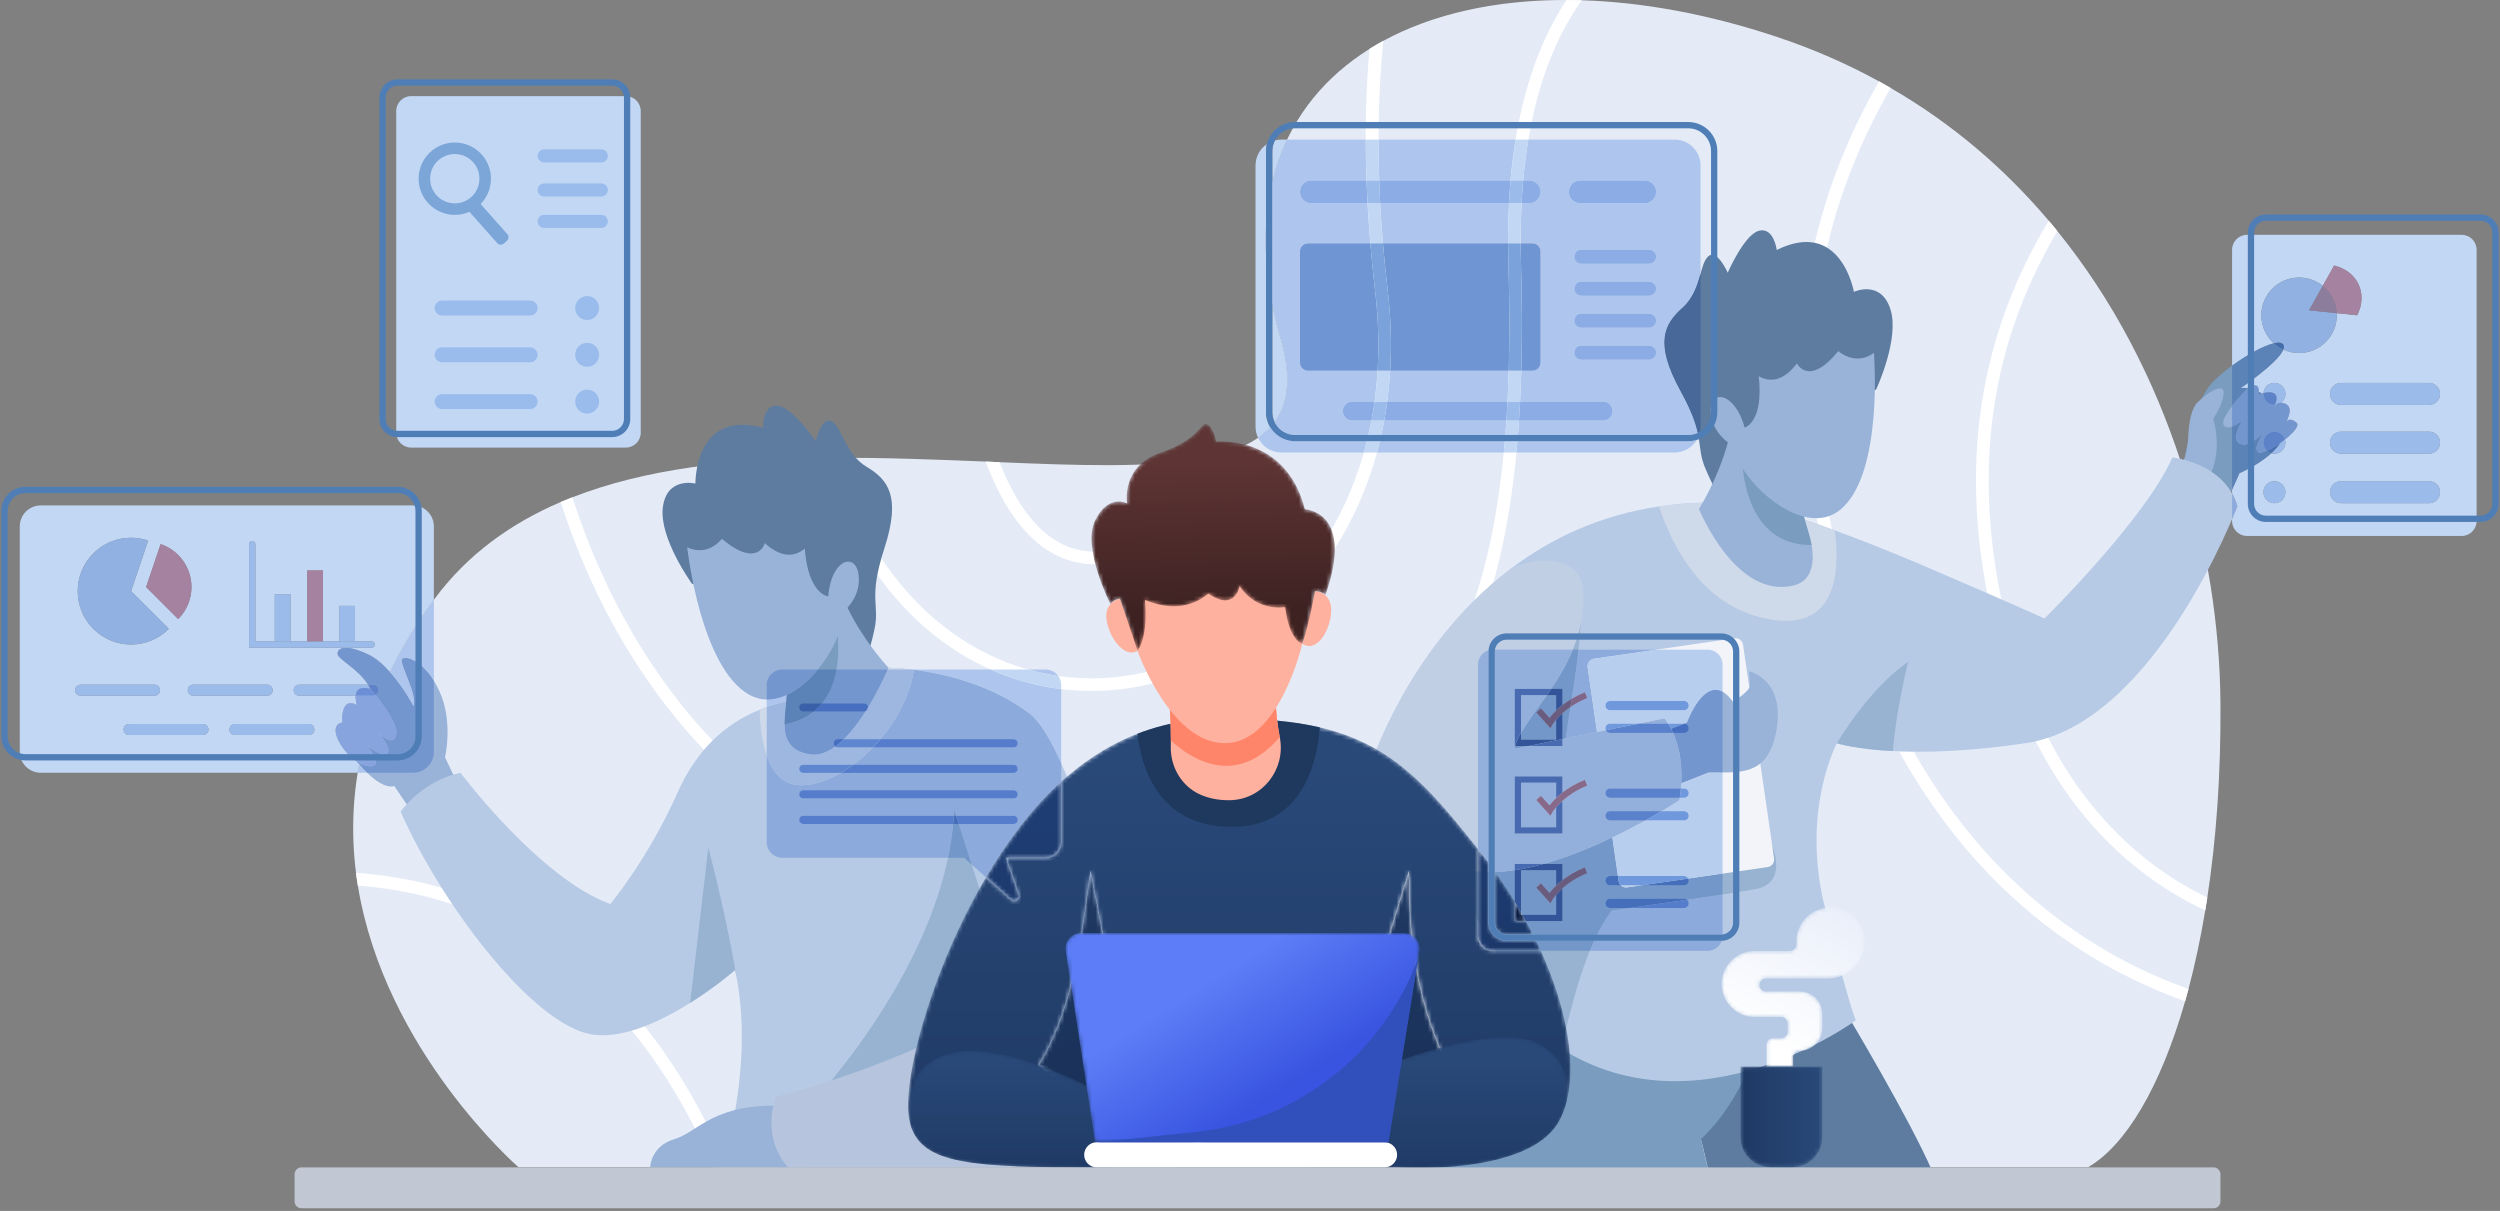 <?xml version="1.0" encoding="UTF-8"?>
<svg width="640px" height="310px" viewBox="0 0 640 310" version="1.1" xmlns="http://www.w3.org/2000/svg" xmlns:xlink="http://www.w3.org/1999/xlink">
    <rect x="0" y="0" width="640" height="310" fill="#808080" stroke="none"/>
    <!-- Generator: Sketch 61.2 (89653) - https://sketch.com -->
    <title>3327592</title>
    <desc>Created with Sketch.</desc>
    <defs>
        <path d="M130.932,116.003 C127.716,116.003 125.658,115.86 125.658,115.86 L48.767,115.86 C16.949,115.86 4.196,115.071 1.152,105.136 C0.975,104.604 0.846,104.041 0.734,103.445 C0.341,101.345 0.376,98.382 0.814,94.787 C2.322,82.428 8.605,62.582 18.737,44.503 C19.285,43.526 19.843,42.556 20.413,41.59 L26.905,47.345 C27.146,47.558 27.42,47.651 27.686,47.651 C28.433,47.651 29.117,46.918 28.821,46.063 L25.542,36.591 L35.693,36.591 C37.887,36.591 39.666,34.812 39.666,32.618 L39.666,17.113 C40.161,16.665 40.655,16.23 41.15,15.806 C47.363,10.478 53.487,7.039 59.186,4.832 C68.123,1.37 76.013,0.92 81.553,0.92 C91.31,0.92 99.186,1.644 105.868,3.206 C111.398,4.502 116.115,6.362 120.408,8.843 C129.744,14.238 137.071,22.569 146.378,34.406 L146.378,56.574 C146.378,58.687 148.091,60.398 150.202,60.398 L162.425,60.398 C165.524,67.237 167.725,73.954 168.934,80.173 C169.375,82.443 169.685,84.646 169.857,86.764 C170.217,91.189 169.979,95.244 169.102,98.759 L169.102,98.775 C168.636,100.675 167.976,102.414 167.122,103.977 C162.161,113.047 146.654,115.381 136.076,115.882 C134.172,115.972 132.427,116.003 130.932,116.003 M47.158,39.834 C44.839,58.31 42.216,76.515 33.872,89.637 C55.743,105.944 74.921,111.321 90.713,111.321 C121.333,111.321 139.211,91.094 139.211,91.094 C130.881,74.617 128.472,57.394 128.744,39.834 L117.204,77.407 L54.404,77.407 L47.158,39.834" id="path-1"></path>
        <linearGradient x1="50%" y1="94.376%" x2="50%" y2="10.19%" id="linearGradient-3">
            <stop stop-color="#1F3964" offset="0%"></stop>
            <stop stop-color="#294979" offset="100%"></stop>
        </linearGradient>
        <path d="M57.713,72.321 C41.921,72.321 22.743,66.944 0.872,50.637 C9.216,37.515 11.839,19.31 14.158,0.834 L21.404,38.407 L84.204,38.407 L95.744,0.834 C95.472,18.394 97.881,35.617 106.211,52.094 C106.211,52.094 88.333,72.321 57.713,72.321" id="path-4"></path>
        <linearGradient x1="48.764%" y1="97.496%" x2="48.764%" y2="-38.031%" id="linearGradient-6">
            <stop stop-color="#193057" offset="0%"></stop>
            <stop stop-color="#213D69" offset="100%"></stop>
        </linearGradient>
        <path d="M52.938,29.86 L48.768,29.86 C16.949,29.86 4.196,29.071 1.152,19.136 C-0.506,11.326 1.603,3.113 11.12,0.666 C26.031,-3.166 51.988,11.938 51.988,11.938 L52.938,29.86" id="path-7"></path>
        <linearGradient x1="50%" y1="103.978%" x2="50%" y2="16.628%" id="linearGradient-9">
            <stop stop-color="#1F3964" offset="0%"></stop>
            <stop stop-color="#294979" offset="100%"></stop>
        </linearGradient>
        <path d="M67.103,16.759 L67.103,16.775 C66.636,18.675 65.976,20.414 65.122,21.977 C57.345,36.194 23.658,33.86 23.658,33.86 L0.841,33.86 L3.739,14.537 C3.739,14.537 44.188,-4.19 58.681,1.654 C65.767,4.505 67.94,10.431 67.103,16.759" id="path-10"></path>
        <linearGradient x1="49.999%" y1="103.117%" x2="49.999%" y2="25.32%" id="linearGradient-12">
            <stop stop-color="#1F3964" offset="0%"></stop>
            <stop stop-color="#294979" offset="100%"></stop>
        </linearGradient>
        <path d="M91.358,5.467 L91.084,7.142 L91.084,7.157 L83.452,54.419 L8.365,54.419 L0.813,5.435 C0.443,3.035 2.311,0.861 4.726,0.861 L87.445,0.861 C89.893,0.861 91.745,3.052 91.358,5.467" id="path-13"></path>
        <linearGradient x1="70.322%" y1="66.047%" x2="33.016%" y2="31.059%" id="linearGradient-15">
            <stop stop-color="#3854E0" offset="0%"></stop>
            <stop stop-color="#5C7DF7" offset="100%"></stop>
        </linearGradient>
        <path d="M57.648,43.298 C57.648,43.298 56.193,51.565 54.382,56.799 C54.382,56.799 51.067,56.131 49.994,47.408 C49.994,47.408 42.829,48.813 38.334,42.037 C38.334,42.037 37.261,48.746 30.35,43.982 C25.742,47.745 20.294,48.141 14.113,45.593 C14.113,45.593 15.153,54.389 12.201,58.615 C12.201,58.615 11.127,55.141 7.699,45.275 C7.699,45.275 6.227,45.327 5.287,46.669 C5.287,46.669 -2.124,32.174 1.365,25.196 C4.854,18.218 9.551,20.902 9.551,20.902 C9.551,20.902 7.806,11.375 18.139,7.886 C28.471,4.397 28.471,-0.3 30.082,0.64 C31.692,1.579 32.363,5.068 32.363,5.068 C32.363,5.068 50.21,3.189 55.041,22.378 C55.041,22.378 67.931,22.79 60.281,44.395 C60.281,44.395 59.778,43.499 57.648,43.298" id="path-16"></path>
        <linearGradient x1="50.813%" y1="82.07%" x2="49.077%" y2="18.921%" id="linearGradient-18">
            <stop stop-color="#3E2222" offset="0%"></stop>
            <stop stop-color="#5E3434" offset="100%"></stop>
        </linearGradient>
        <path d="M7.686,30.651 C7.42,30.651 7.146,30.558 6.905,30.345 L0.413,24.59 C3.092,20.052 6.017,15.661 9.171,11.567 C12.649,7.058 16.168,3.279 19.666,0.113 L19.666,15.618 C19.666,17.812 17.887,19.591 15.693,19.591 L5.542,19.591 L8.821,29.063 C9.117,29.918 8.433,30.651 7.686,30.651" id="path-19"></path>
        <linearGradient x1="336.711%" y1="302.633%" x2="336.711%" y2="-14.626%" id="linearGradient-21">
            <stop stop-color="#183161" offset="0%"></stop>
            <stop stop-color="#1F3F75" offset="100%"></stop>
        </linearGradient>
        <path d="M21.512,0.037 L0.578,0.037 L0.578,18.152 C0.578,22.377 4.003,25.802 8.228,25.802 L13.863,25.802 C18.088,25.802 21.512,22.377 21.512,18.152 L21.512,0.037" id="path-22"></path>
        <linearGradient x1="0%" y1="49.998%" x2="99.997%" y2="49.998%" id="linearGradient-24">
            <stop stop-color="#1F3964" offset="0%"></stop>
            <stop stop-color="#294979" offset="100%"></stop>
        </linearGradient>
        <path d="M12.221,41.037 L12.221,35.451 C12.221,34.534 12.964,33.791 13.882,33.791 L15.995,33.791 C16.912,33.791 17.655,33.048 17.655,32.131 L17.655,30.017 C17.655,29.1 16.912,28.356 15.995,28.356 L9.201,28.356 C4.532,28.356 0.748,24.571 0.748,19.902 C0.748,15.233 4.532,11.448 9.201,11.448 L18.209,11.448 C19.126,11.448 19.869,10.705 19.869,9.788 L19.869,9.033 C19.869,4.197 23.79,0.277 28.625,0.277 C33.461,0.277 37.381,4.197 37.381,9.033 C37.381,14.258 33.146,18.493 27.921,18.493 L12.07,18.493 C11.152,18.493 10.409,19.237 10.409,20.154 C10.409,21.071 11.152,21.814 12.07,21.814 L20.725,21.814 C23.921,21.814 26.512,24.405 26.512,27.602 L26.512,31.225 C26.512,34.421 23.921,37.012 20.725,37.012 C19.808,37.012 19.064,37.755 19.064,38.672 L19.064,41.037 L12.221,41.037" id="path-25"></path>
        <linearGradient x1="86.183%" y1="-44.796%" x2="27.598%" y2="84.586%" id="linearGradient-27">
            <stop stop-color="#E1E8F7" offset="0%"></stop>
            <stop stop-color="#FFFFFF" offset="100%"></stop>
        </linearGradient>
        <path d="M16.425,26.398 L4.202,26.398 C2.091,26.398 0.378,24.687 0.378,22.574 L0.378,0.406 C0.673,0.781 0.969,1.158 1.268,1.54 C1.877,2.318 2.475,3.101 3.062,3.888 L3.062,19.22 C3.062,21.772 5.14,23.85 7.691,23.85 L15.231,23.85 C15.643,24.7 16.041,25.551 16.425,26.398" id="path-28"></path>
        <linearGradient x1="-380.993%" y1="289.031%" x2="-380.993%" y2="-83.716%" id="linearGradient-30">
            <stop stop-color="#183161" offset="0%"></stop>
            <stop stop-color="#1F3F75" offset="100%"></stop>
        </linearGradient>
        <path d="M10.437,16.239 L3.691,16.239 C2.026,16.239 0.673,14.885 0.673,13.22 L0.673,0.095 C0.709,0.146 0.746,0.198 0.782,0.249 C2.558,2.747 4.222,5.279 5.771,7.828 L5.771,12.793 L8.631,12.793 C9.257,13.942 9.859,15.091 10.437,16.239 M7.737,11.183 L7.381,11.183 L7.381,10.557 C7.501,10.766 7.619,10.973 7.737,11.183" id="path-31"></path>
        <linearGradient x1="-670.145%" y1="430.104%" x2="-670.145%" y2="-170.023%" id="linearGradient-33">
            <stop stop-color="#183161" offset="0%"></stop>
            <stop stop-color="#1F3F75" offset="100%"></stop>
        </linearGradient>
        <path d="M3.631,5.793 L0.771,5.793 L0.771,0.828 C1.322,1.735 1.859,2.646 2.381,3.557 L2.381,4.183 L2.737,4.183 C3.04,4.719 3.338,5.256 3.631,5.793" id="path-34"></path>
        <linearGradient x1="-2466.119%" y1="1242.759%" x2="-2466.119%" y2="-708.59%" id="linearGradient-36">
            <stop stop-color="#081232" offset="0%"></stop>
            <stop stop-color="#0A1942" offset="100%"></stop>
        </linearGradient>
    </defs>
    <g id="Page-1" stroke="none" stroke-width="1" fill="none" fill-rule="evenodd">
        <g id="3327592">
            <path d="M568.438,180.044 C568.566,198.272 567.343,214.986 565.072,229.768 C564.911,230.88 564.734,231.991 564.541,233.069 C563.35,240.268 561.9,246.982 560.258,253.182 C559.968,254.245 559.678,255.291 559.388,256.322 C553.076,278.383 544.106,293.294 534.542,298.801 L132.733,298.801 C132.733,298.801 98.483,269.107 91.607,226.693 C91.43,225.614 91.269,224.535 91.14,223.44 C88.467,202.33 92.766,178.289 111.268,153.281 C119.706,141.897 130.801,133.974 143.538,128.516 C144.536,128.097 145.519,127.694 146.533,127.308 C165.421,119.916 187.611,117.598 209.897,117.244 C211.024,117.228 212.151,117.211 213.278,117.211 C226.547,117.115 239.783,117.662 252.327,118.162 C253.519,118.226 254.694,118.274 255.87,118.322 C276.127,119.176 294.387,119.804 307.64,117.373 L307.656,117.373 C308.879,117.147 310.039,116.889 311.166,116.6 L311.182,116.6 C325.852,113.009 333.082,104.684 327.881,86.777 C317.8,52.044 328.122,26.586 350.585,12.528 C351.728,11.804 352.92,11.111 354.128,10.451 C366.833,3.559 382.888,-0.048 401.051,0.001 C402.323,0.001 403.611,0.033 404.916,0.065 C420.358,0.532 437.218,3.575 454.721,9.388 C464.141,12.512 472.917,16.377 481.049,20.837 C482.047,21.385 483.046,21.948 484.012,22.528 C499.953,31.739 513.367,43.365 524.478,56.504 C525.234,57.374 525.959,58.26 526.683,59.162 C555.556,94.748 568.147,140.689 568.438,180.044" id="Fill-2" fill="#E4EBF7"></path>
            <path d="M560.258,253.182 C559.968,254.245 559.678,255.291 559.388,256.322 C553.446,254.196 547.198,251.475 540.806,248.013 C511.338,232.007 473.818,196.355 462.45,117.324 C457.555,83.251 463.803,50.804 481.049,20.837 C482.047,21.385 483.046,21.948 484.012,22.528 C468.875,48.808 460.373,80.224 465.639,116.857 C476.813,194.488 513.432,229.446 542.19,245.099 C548.374,248.464 554.461,251.121 560.258,253.182" id="Fill-3" fill="#FFFFFF"></path>
            <path d="M565.072,229.769 C564.911,230.88 564.734,231.991 564.541,233.069 C545.927,224.326 522.465,205.309 511.515,164.021 C500.936,124.039 505.154,88.549 524.478,56.504 C525.234,57.374 525.959,58.26 526.684,59.162 C508.311,90.208 504.397,124.554 514.639,163.2 C525.105,202.7 547.279,221.154 565.072,229.769" id="Fill-4" fill="#FFFFFF"></path>
            <path d="M389.377,67.486 C390.939,119.949 384.965,153.845 370.005,177.419 C354.337,202.12 328.203,217.048 285.257,225.823 C277.254,227.466 269.348,228.287 261.586,228.287 C237.416,228.287 214.647,220.413 194.696,205.02 C171.492,187.097 153.731,160.108 143.538,128.516 C144.536,128.097 145.519,127.694 146.533,127.308 C156.517,158.37 173.923,184.907 196.677,202.475 C222.248,222.232 252.665,229.205 284.613,222.684 C364.481,206.34 389.151,168.644 386.156,67.583 C385.303,38.888 390.311,16.248 401.051,0.001 C402.323,0.001 403.611,0.033 404.916,0.065 C393.74,15.845 388.523,38.454 389.377,67.486" id="Fill-5" fill="#FFFFFF"></path>
            <path d="M289.717,176.051 C286.4,176.598 282.971,176.888 279.476,176.888 C253.728,176.888 224.244,161.284 209.897,117.244 C211.024,117.228 212.151,117.211 213.278,117.211 C229.091,164.488 262.987,177.178 289.186,172.878 C324.58,167.081 358.621,130.641 352.034,74.524 C349.2,50.45 349.072,29.903 350.585,12.528 C351.728,11.804 352.92,11.111 354.128,10.451 C352.373,28.148 352.309,49.242 355.239,74.153 C362.051,132.252 326.56,170.012 289.717,176.051" id="Fill-6" fill="#FFFFFF"></path>
            <path d="M311.166,116.6 C309.926,122.251 307.752,128.016 304.033,132.863 C299.089,139.336 292.149,143.169 283.405,144.248 C282.358,144.376 281.328,144.441 280.313,144.441 C274.887,144.441 269.911,142.589 265.499,138.886 C259.67,133.99 255.419,126.39 252.327,118.162 C253.519,118.226 254.694,118.274 255.87,118.322 C258.736,125.601 262.536,132.187 267.576,136.422 C272.085,140.206 277.286,141.768 283.003,141.06 C290.861,140.093 297.06,136.68 301.473,130.931 C304.532,126.938 306.464,122.155 307.64,117.373 L307.656,117.373 C308.879,117.147 310.039,116.889 311.166,116.6" id="Fill-7" fill="#FFFFFF"></path>
            <path d="M186.129,298.801 L182.619,298.801 C168.175,265.726 147.354,243.682 120.656,233.23 C110.962,229.431 101.124,227.45 91.607,226.693 C91.43,225.614 91.269,224.535 91.14,223.44 C101.172,224.165 111.574,226.227 121.832,230.235 C149.705,241.153 171.315,264.18 186.129,298.801" id="Fill-8" fill="#FFFFFF"></path>
            <path d="M116.43,199.12 L106.479,209.378 L102.324,203.274 L100.939,201.23 C96.511,202.341 89.973,193.678 87.349,189.057 C84.74,184.419 95.207,177.269 95.207,177.269 C93.499,172.148 86.64,168.928 86.447,167.511 C86.253,166.11 87.961,164.597 94.192,167.511 C100.44,170.441 105.867,180.796 105.867,180.796 C106.977,177.784 102.05,169.637 102.952,168.719 C103.854,167.816 108.685,168.928 112.404,176.769 C116.14,184.628 113.918,193.887 113.918,193.887 L113.966,193.968 L116.43,199.12" id="Fill-10" fill="#98B2D8"></path>
            <path d="M94.837,176.367 C94.837,176.367 102.232,184.825 101.435,188.146 C100.637,191.468 96.914,187.613 96.914,187.613 C96.914,187.613 100.335,191.568 99.228,192.877 C98.121,194.185 93.995,190.863 93.995,190.863 C93.995,190.863 98.926,197.003 93.995,196.097 C89.063,195.191 82.869,185.891 87.627,184.955 C87.627,184.955 87.051,178.183 91.378,180.498 C91.378,180.498 89.44,174.853 94.837,176.367" id="Fill-11" fill="#B1C3E8"></path>
            <path d="M184.684,298.86 C184.684,298.86 193.008,274.545 188.628,250.568 C188.628,250.568 188.612,250.519 188.596,250.407 L188.564,250.214 C188.436,249.586 188.307,248.958 188.178,248.33 C188.178,248.33 183.347,252.549 176.681,256.735 C168.677,261.775 158.001,266.783 149.805,264.433 C134.765,260.133 112.769,230.891 102.56,207.8 C102.56,207.8 107.665,200.15 117.857,197.8 C117.857,197.8 138.26,224.981 156.246,231.422 C156.246,231.422 165.908,219.877 173.412,202.969 C178.21,192.18 185.408,185.352 194.49,181.682 C199.643,179.571 205.408,178.493 211.671,178.3 L227.436,170.94 C227.436,170.94 229.996,170.957 233.974,171.472 C241.365,172.439 253.651,175.143 263.586,182.712 C278.884,194.37 300.896,298.86 300.896,298.86 L184.684,298.86" id="Fill-12" fill="#B7CAE5"></path>
            <path d="M188.596,250.407 C188.468,249.715 188.323,249.022 188.178,248.33 C188.178,248.33 183.347,252.549 176.681,256.735 L181.334,216.93 C186.068,235.158 188.339,248.781 188.596,250.407" id="Fill-13" fill="#97B3D1"></path>
            <path d="M233.974,171.472 C231.542,186.931 216.067,201.214 204.892,201.02 C195.907,200.859 194.586,187.977 194.49,181.682 C199.643,179.571 205.408,178.493 211.671,178.3 L227.436,170.94 C227.436,170.94 229.996,170.957 233.974,171.472" id="Fill-14" fill="#CED9EA"></path>
            <path d="M207.223,283.061 C207.223,283.061 242.726,246.116 244.269,207.268 L254.735,240.011 L250.709,274.099 L207.223,283.061" id="Fill-15" fill="#97B3D1"></path>
            <path d="M206.192,298.852 L166.439,298.852 C166.439,298.852 166.54,293.417 172.679,291.605 C178.818,289.794 182.743,282.146 201.161,283.152 L206.192,298.852" id="Fill-16" fill="#98B2D8"></path>
            <path d="M246.864,262.317 C246.864,262.317 228.136,273.088 198.645,280.736 C198.645,280.736 194.552,290.6 201.731,298.852 L258.789,298.852 L246.864,262.317" id="Fill-17" fill="#B6C5DD"></path>
            <path d="M177.127,149.409 C177.127,149.409 168.649,137.707 169.692,129.829 C170.734,121.95 178.028,123.8 178.028,123.8 C178.028,123.8 177.688,104.655 195.411,109.55 C195.411,109.55 195.02,103.705 198.891,103.856 C202.76,104.007 208.829,112.909 208.829,112.909 C208.829,112.909 210.335,106.314 212.956,107.871 C215.577,109.427 216.385,116.233 221.859,119.509 C227.333,122.785 230.719,127.025 226.421,140.308 C222.123,153.592 225.348,154.532 223.813,161.353 C222.355,167.83 221.19,171.77 217.17,172.134 C213.15,172.498 197.76,156.262 197.76,156.262 L177.127,149.409" id="Fill-18" fill="#5D7CA0"></path>
            <path d="M227.436,170.94 C227.436,170.94 217.565,194.886 207.195,193.082 C202.042,192.18 200.899,189.04 200.851,185.401 C200.802,180.65 202.654,175.079 199.852,172.744 L212.283,155.08 L215.021,151.183 C215.021,151.183 218.37,160.877 227.436,170.94" id="Fill-19" fill="#98B2D8"></path>
            <path d="M200.851,185.401 C200.802,180.65 202.654,175.079 199.852,172.744 L212.283,155.08 C213.346,156.319 214.103,158.525 214.409,161.987 C216.051,180.231 206.406,184.467 200.851,185.401" id="Fill-20" fill="#799CBF"></path>
            <path d="M175.919,140.099 C175.919,140.099 179.28,170.943 191.866,177.886 C202.804,183.92 216.089,165.67 215.822,156.643 C215.822,156.643 220.589,153.002 219.794,147.108 C218.999,141.215 212.767,143.169 212.021,152.667 C212.021,152.667 206.954,152.306 206.016,140.435 C202.835,143.068 199.402,142.257 195.795,139.053 C195.795,139.053 194.006,145.66 184.798,137.938 C184.798,137.938 181.324,142.656 175.919,140.099" id="Fill-21" fill="#98B2D8"></path>
            <path d="M472.792,259.602 C472.792,259.602 489.037,286.708 494.664,299.858 L437.379,299.858 C437.379,299.858 434.115,284.014 428.375,268.788 L472.792,259.602" id="Fill-22" fill="#5D7CA0"></path>
            <path d="M450.449,265.641 C447.315,276.028 442.534,284.898 435.442,291.635 L437.379,299.858 L368.057,299.003 L375.773,251.551 L450.449,265.641" id="Fill-23" fill="#799CBF"></path>
            <path d="M559.195,117.711 C559.195,117.711 561.49,103.339 566.053,98.24 C570.615,93.141 583.095,85.598 584.57,88.282 C586.047,90.965 573.567,99.381 573.567,99.381 C573.567,99.381 579.203,98.039 584.034,106.358 C588.864,114.678 573.299,121.119 573.299,121.119 L570.212,128.097 L557.867,120.314 L559.195,117.711" id="Fill-24" fill="#799CBF"></path>
            <path d="M575.159,99.653 C575.159,99.653 568.203,106.726 569.221,108.748 C570.237,110.769 574.071,107.592 574.071,107.592 C574.071,107.592 570.941,112.356 573.367,113.584 C575.793,114.811 579.549,110.696 579.549,110.696 C579.549,110.696 576.419,115.027 578.219,115.822 C580.019,116.616 589.643,109.831 587.921,108.243 C586.2,106.654 585.261,107.953 585.261,107.953 C585.261,107.953 587.275,104.561 585.261,103.478 C583.068,102.299 581.975,104.416 581.975,104.416 C581.975,104.416 583.618,101.817 582.288,100.807 C580.957,99.796 578.141,101.096 578.141,101.096 C578.141,101.096 579.064,96.766 575.159,99.653" id="Fill-25" fill="#98B2D8"></path>
            <path d="M568.703,99.481 C566.589,98.877 562.295,103.272 562.295,103.272 C560.606,105.445 560.261,109.775 560.193,111.771 C559.977,117.348 557.867,120.314 557.867,120.314 L564.132,124.264 C568.983,118.014 567.396,110.01 566.613,107.178 C568.978,103.645 569.964,99.842 568.703,99.481" id="Fill-26" fill="#98B2D8"></path>
            <path d="M572.757,129.573 C572.757,129.573 551.823,185.32 518.555,190.264 C503.677,192.47 492.436,192.695 484.579,192.276 C475.207,191.794 470.602,190.377 470.264,190.28 L470.247,190.264 C470.247,190.264 461.117,207.268 467.026,231.696 C472.92,256.107 475.078,261.212 475.078,261.212 C475.078,261.212 430.232,294.19 393.76,264.159 L360.846,212.984 L350.54,196.946 C350.54,196.946 360.009,165.852 386.707,145.643 L386.723,145.627 C396.787,137.995 409.315,131.908 424.693,129.654 C432.583,128.462 441.214,128.285 450.65,129.412 C450.65,129.412 457.897,131.457 469.684,135.772 C476.028,138.091 483.693,141.07 492.243,144.742 C516.671,155.208 523.386,158.332 523.386,158.332 C523.386,158.332 549.408,132.665 556.123,117.094 C556.123,117.094 569.536,118.446 572.757,129.573" id="Fill-27" fill="#B7CAE5"></path>
            <path d="M404.809,155.026 C404.688,167.52 402.019,179.625 400.843,189.027 L421.528,184.841 L453.716,216.663 C453.716,216.663 457.794,225.987 449.492,227.598 C442.986,228.859 412.587,233.088 412.587,233.088 C405.581,242.623 402.415,257.21 398.921,271.364 L368.057,217.735 L404.809,155.026" id="Fill-28" fill="#97B3D1"></path>
            <path d="M450.65,158.026 C436.238,154.371 428.654,141.409 424.693,129.654 C432.583,128.462 441.214,128.285 450.65,129.412 C450.65,129.412 457.896,131.457 469.684,135.772 C471.068,146.062 470.569,163.066 450.65,158.026" id="Fill-29" fill="#CED9EA"></path>
            <path d="M488.491,169.427 C488.491,169.427 485.4,181.536 484.579,192.276 C475.207,191.794 470.602,190.377 470.264,190.28 L470.247,190.264 C470.247,190.264 478.428,176.271 488.491,169.427" id="Fill-30" fill="#97B3D1"></path>
            <path d="M452.519,221.968 L416.573,227.186 C415.51,227.34 414.522,226.603 414.368,225.539 L406.427,170.826 C406.272,169.763 407.01,168.776 408.073,168.622 L444.021,163.404 C445.084,163.25 446.071,163.987 446.226,165.051 L454.166,219.763 C454.32,220.826 453.583,221.813 452.519,221.968" id="Fill-31" fill="#F2F4F9"></path>
            <path d="M426.362,187.14 L431.864,184.993 C431.864,184.993 437.098,170.501 443.605,179.625 C443.605,179.625 448.101,176.941 447.967,175.466 C447.832,173.989 447.766,171.843 447.766,171.843 C447.766,171.843 456.874,173.811 454.836,186.514 C453.019,197.836 446.638,197.787 439.857,197.738 C439.03,197.732 438.197,197.727 437.366,197.741 L427.839,201.498 L426.362,187.14" id="Fill-32" fill="#98B2D8"></path>
            <path d="M429.91,204.852 C429.91,204.852 387.045,233.226 368.527,219.538 C365.709,217.445 363.148,215.239 360.846,212.984 L350.54,196.946 C350.54,196.946 360.009,165.852 386.707,145.643 L386.723,145.627 C395.572,141.651 404.819,143.099 405.295,151.298 C406.427,170.826 389.725,182.835 387.657,191.697 L426.078,183.92 C426.078,183.92 432.325,190.554 429.91,204.852" id="Fill-33" fill="#C1CFE5"></path>
            <path d="M480.298,99.698 C480.298,99.698 486.424,86.611 483.918,79.069 C481.413,71.526 474.598,74.715 474.598,74.715 C474.598,74.715 471.331,55.848 454.846,63.988 C454.846,63.988 454.129,58.173 450.357,59.05 C446.584,59.926 442.298,69.81 442.298,69.81 C442.298,69.81 439.579,63.616 437.298,65.637 C435.016,67.659 435.502,74.496 430.741,78.742 C425.981,82.989 423.452,87.79 430.171,100.028 C436.89,112.267 433.9,113.797 436.69,120.206 C439.34,126.294 441.225,129.945 445.241,129.547 C449.259,129.148 461.32,110.308 461.32,110.308 L480.298,99.698" id="Fill-34" fill="#5D7CA0"></path>
            <path d="M434.935,130.305 C434.935,130.305 444.411,153.66 459.306,149.836 C464.372,148.534 464.401,143.092 463.765,139.509 C462.919,134.834 460.053,129.71 462.365,126.89 L446.835,111.878 L443.413,108.565 C443.413,108.565 441.946,118.716 434.935,130.305" id="Fill-35" fill="#98B2D8"></path>
            <path d="M463.765,139.509 C462.919,134.834 460.053,129.71 462.365,126.89 L446.835,111.878 C446.023,113.295 445.695,115.604 446.046,119.063 C447.863,137.29 458.133,139.636 463.765,139.509" id="Fill-36" fill="#799CBF"></path>
            <path d="M479.733,90.327 C479.733,90.327 482.232,121.253 471.176,130.438 C461.567,138.421 445.088,122.995 443.653,114.079 C443.653,114.079 438.286,111.399 437.959,105.461 C437.632,99.523 444.12,100.271 446.64,109.459 C446.64,109.459 451.548,108.151 450.236,96.316 C453.856,98.304 457.074,96.862 460.015,93.037 C460.015,93.037 463.015,99.189 470.606,89.875 C470.606,89.875 474.906,93.854 479.733,90.327" id="Fill-37" fill="#98B2D8"></path>
            <g id="Group-40" transform="translate(232, 183)">
                <mask id="mask-2" fill="white">
                    <use xlink:href="#path-1"></use>
                </mask>
                <g id="Clip-39"></g>
                <path d="M130.932,116.003 C127.716,116.003 125.658,115.86 125.658,115.86 L48.767,115.86 C16.949,115.86 4.196,115.071 1.152,105.136 C0.975,104.604 0.846,104.041 0.734,103.445 C0.341,101.345 0.376,98.382 0.814,94.787 C2.322,82.428 8.605,62.582 18.737,44.503 C19.285,43.526 19.843,42.556 20.413,41.59 L26.905,47.345 C27.146,47.558 27.42,47.651 27.686,47.651 C28.433,47.651 29.117,46.918 28.821,46.063 L25.542,36.591 L35.693,36.591 C37.887,36.591 39.666,34.812 39.666,32.618 L39.666,17.113 C40.161,16.665 40.655,16.23 41.15,15.806 C47.363,10.478 53.487,7.039 59.186,4.832 C68.123,1.37 76.013,0.92 81.553,0.92 C91.31,0.92 99.186,1.644 105.868,3.206 C111.398,4.502 116.115,6.362 120.408,8.843 C129.744,14.238 137.071,22.569 146.378,34.406 L146.378,56.574 C146.378,58.687 148.091,60.398 150.202,60.398 L162.425,60.398 C165.524,67.237 167.725,73.954 168.934,80.173 C169.375,82.443 169.685,84.646 169.857,86.764 C170.217,91.189 169.979,95.244 169.102,98.759 L169.102,98.775 C168.636,100.675 167.976,102.414 167.122,103.977 C162.161,113.047 146.654,115.381 136.076,115.882 C134.172,115.972 132.427,116.003 130.932,116.003 M47.158,39.834 C44.839,58.31 42.216,76.515 33.872,89.637 C55.743,105.944 74.921,111.321 90.713,111.321 C121.333,111.321 139.211,91.094 139.211,91.094 C130.881,74.617 128.472,57.394 128.744,39.834 L117.204,77.407 L54.404,77.407 L47.158,39.834" id="Fill-38" fill="url(#linearGradient-3)" mask="url(#mask-2)"></path>
            </g>
            <g id="Group-43" transform="translate(265, 222)">
                <mask id="mask-5" fill="white">
                    <use xlink:href="#path-4"></use>
                </mask>
                <g id="Clip-42"></g>
                <path d="M57.713,72.321 C41.921,72.321 22.743,66.944 0.872,50.637 C9.216,37.515 11.839,19.31 14.158,0.834 L21.404,38.407 L84.204,38.407 L95.744,0.834 C95.472,18.394 97.881,35.617 106.211,52.094 C106.211,52.094 88.333,72.321 57.713,72.321" id="Fill-41" fill="url(#linearGradient-6)" mask="url(#mask-5)"></path>
            </g>
            <g id="Group-46" transform="translate(232, 269)">
                <mask id="mask-8" fill="white">
                    <use xlink:href="#path-7"></use>
                </mask>
                <g id="Clip-45"></g>
                <path d="M52.938,29.86 L48.768,29.86 C16.949,29.86 4.196,29.071 1.152,19.136 C-0.506,11.326 1.603,3.113 11.12,0.666 C26.031,-3.166 51.988,11.938 51.988,11.938 L52.938,29.86" id="Fill-44" fill="url(#linearGradient-9)" mask="url(#mask-8)"></path>
            </g>
            <g id="Group-49" transform="translate(334, 265)">
                <mask id="mask-11" fill="white">
                    <use xlink:href="#path-10"></use>
                </mask>
                <g id="Clip-48"></g>
                <path d="M67.103,16.759 L67.103,16.775 C66.636,18.675 65.976,20.414 65.122,21.977 C57.345,36.194 23.658,33.86 23.658,33.86 L0.841,33.86 L3.739,14.537 C3.739,14.537 44.188,-4.19 58.681,1.654 C65.767,4.505 67.94,10.431 67.103,16.759" id="Fill-47" fill="url(#linearGradient-12)" mask="url(#mask-11)"></path>
            </g>
            <path d="M337.868,186.206 C337.191,195.239 333.455,211.696 315.26,211.696 C296.082,211.696 292.023,195.481 291.186,187.832 C300.123,184.37 308.013,183.92 313.553,183.92 C323.311,183.92 331.186,184.645 337.868,186.206" id="Fill-50" fill="#1F395E"></path>
            <path d="M354.438,298.852 L280.768,298.852 C278.989,298.852 277.547,297.41 277.547,295.632 C277.547,293.853 278.989,292.411 280.768,292.411 L354.438,292.411 C356.216,292.411 357.658,293.853 357.658,295.632 C357.658,297.41 356.216,298.852 354.438,298.852" id="Fill-51" fill="#FFFFFF"></path>
            <g id="Group-54" transform="translate(272, 238)">
                <mask id="mask-14" fill="white">
                    <use xlink:href="#path-13"></use>
                </mask>
                <g id="Clip-53"></g>
                <path d="M91.358,5.467 L91.084,7.142 L91.084,7.157 L83.452,54.419 L8.365,54.419 L0.813,5.435 C0.443,3.035 2.311,0.861 4.726,0.861 L87.445,0.861 C89.893,0.861 91.745,3.052 91.358,5.467" id="Fill-52" fill="url(#linearGradient-15)" mask="url(#mask-14)"></path>
            </g>
            <path d="M363.084,245.157 L355.452,292.419 L280.768,292.419 L306.081,289.778 C332.07,287.089 354.212,269.73 363.084,245.157" id="Fill-55" fill="#3150BC"></path>
            <path d="M314.954,204.853 L314.455,204.853 C311.556,204.853 309.157,204.257 307.208,203.388 C302.474,201.262 299.608,196.318 299.721,191.134 C299.737,190.602 299.737,190.087 299.737,189.571 C299.753,185.272 299.479,181.697 299.479,181.697 L299.479,179.765 L326.531,178.558 C326.628,182.454 327.079,185.916 327.61,188.686 L327.643,188.814 C329.188,196.946 323.23,204.644 314.954,204.853" id="Fill-56" fill="#FEB19E"></path>
            <path d="M327.61,188.686 C316.338,201.922 304.761,194.193 299.737,189.571 C299.753,185.272 299.479,181.697 299.479,181.697 L299.479,179.765 L326.531,178.558 C326.628,182.454 327.079,185.916 327.61,188.686" id="Fill-57" fill="#FF856A"></path>
            <path d="M291.201,166.615 C291.201,166.615 299.588,190.26 313.577,190.26 C327.566,190.26 333.382,164.799 333.382,164.799 L333.382,142.657 L290.127,142.657 L291.201,166.615" id="Fill-58" fill="#FEB19E"></path>
            <path d="M286.699,153.275 C286.699,153.275 282.58,154.029 283.284,158.759 C283.988,163.489 288.282,169.226 291.771,166.207 L286.699,153.275" id="Fill-59" fill="#FEB19E"></path>
            <path d="M336.648,151.298 C336.648,151.298 340.832,151.483 340.777,156.266 C340.724,161.048 337.249,167.315 333.382,164.799 L336.648,151.298" id="Fill-60" fill="#FEB19E"></path>
            <g id="Group-63" transform="translate(279, 108)">
                <mask id="mask-17" fill="white">
                    <use xlink:href="#path-16"></use>
                </mask>
                <g id="Clip-62"></g>
                <path d="M57.648,43.298 C57.648,43.298 56.193,51.565 54.382,56.799 C54.382,56.799 51.067,56.131 49.994,47.408 C49.994,47.408 42.829,48.813 38.334,42.037 C38.334,42.037 37.261,48.746 30.35,43.982 C25.742,47.745 20.294,48.141 14.113,45.593 C14.113,45.593 15.153,54.389 12.201,58.615 C12.201,58.615 11.127,55.141 7.699,45.275 C7.699,45.275 6.227,45.327 5.287,46.669 C5.287,46.669 -2.124,32.174 1.365,25.196 C4.854,18.218 9.551,20.902 9.551,20.902 C9.551,20.902 7.806,11.375 18.139,7.886 C28.471,4.397 28.471,-0.3 30.082,0.64 C31.692,1.579 32.363,5.068 32.363,5.068 C32.363,5.068 50.21,3.189 55.041,22.378 C55.041,22.378 67.931,22.79 60.281,44.395 C60.281,44.395 59.778,43.499 57.648,43.298" id="Fill-61" fill="url(#linearGradient-18)" mask="url(#mask-17)"></path>
            </g>
            <path d="M271.666,195.373 C268.875,189.182 266.137,184.656 263.586,182.712 C253.651,175.143 241.365,172.439 233.974,171.472 C233.765,171.445 233.56,171.419 233.359,171.395 L253.591,171.395 C259.563,174.047 265.663,175.667 271.666,176.408 L271.666,195.373 M196.281,180.998 L196.281,179.083 C196.341,179.084 196.401,179.085 196.461,179.085 C198.119,179.085 199.78,178.659 201.394,177.916 C201.375,178.449 201.335,178.999 201.286,179.561 C199.564,179.948 197.894,180.426 196.281,180.998 M270.915,173.042 C268.339,172.67 265.746,172.125 263.157,171.395 L267.693,171.395 C269.019,171.395 270.193,172.044 270.915,173.042" id="Fill-64" fill="#AEC6ED"></path>
            <path d="M271.666,176.408 C265.663,175.667 259.563,174.047 253.591,171.395 L263.157,171.395 C265.746,172.125 268.339,172.67 270.915,173.042 C271.387,173.695 271.666,174.498 271.666,175.366 L271.666,176.408" id="Fill-65" fill="#C2D7F4"></path>
            <path d="M252.413,224.59 L248.775,221.365 L245.442,210.94 L259.484,210.94 C260.069,210.94 260.543,210.466 260.543,209.881 C260.543,209.296 260.069,208.821 259.484,208.821 L244.765,208.821 L244.269,207.268 C244.248,207.785 244.221,208.305 244.189,208.821 L205.638,208.821 C205.053,208.821 204.579,209.296 204.579,209.881 C204.579,210.466 205.053,210.94 205.638,210.94 L244.023,210.94 C243.752,213.845 243.3,216.735 242.7,219.591 L200.253,219.591 C198.059,219.591 196.281,217.812 196.281,215.618 L196.281,193.438 C197.733,197.563 200.32,200.938 204.892,201.02 C204.967,201.022 205.042,201.022 205.117,201.022 C208.291,201.022 211.799,199.874 215.25,197.876 L259.484,197.876 C260.069,197.876 260.543,197.401 260.543,196.816 C260.543,196.231 260.069,195.757 259.484,195.757 L218.465,195.757 C220.201,194.472 221.889,192.987 223.477,191.344 L259.484,191.344 C260.069,191.344 260.543,190.869 260.543,190.284 C260.543,189.699 260.069,189.225 259.484,189.225 L225.392,189.225 C229.681,184.153 232.96,177.914 233.974,171.472 C233.765,171.445 233.56,171.419 233.359,171.395 C233.56,171.419 233.765,171.445 233.974,171.472 C241.365,172.439 253.651,175.143 263.586,182.712 C266.137,184.656 268.875,189.182 271.666,195.373 L271.666,200.113 C268.168,203.279 264.649,207.058 261.171,211.567 C258.017,215.661 255.092,220.052 252.413,224.59 M205.638,202.289 C205.053,202.289 204.579,202.764 204.579,203.349 C204.579,203.934 205.053,204.408 205.638,204.408 L259.484,204.408 C260.069,204.408 260.543,203.934 260.543,203.349 C260.543,202.764 260.069,202.289 259.484,202.289 L205.638,202.289" id="Fill-66" fill="#8CAADB"></path>
            <path d="M205.117,201.022 C205.042,201.022 204.967,201.022 204.892,201.02 C200.32,200.938 197.733,197.563 196.281,193.438 L196.281,180.998 C197.894,180.426 199.564,179.948 201.286,179.561 C201.122,181.401 200.851,183.36 200.85,185.206 C200.85,185.271 200.85,185.336 200.851,185.401 C200.899,189.04 202.042,192.18 207.195,193.082 C207.571,193.147 207.947,193.179 208.322,193.179 C210.195,193.179 212.04,192.39 213.802,191.11 C213.984,191.256 214.214,191.344 214.465,191.344 L223.477,191.344 C221.889,192.987 220.201,194.472 218.465,195.757 L205.638,195.757 C205.053,195.757 204.579,196.231 204.579,196.816 C204.579,197.401 205.053,197.876 205.638,197.876 L215.25,197.876 C211.799,199.874 208.291,201.022 205.117,201.022 M225.392,189.225 L216.009,189.225 C218.068,187.207 219.966,184.641 221.599,182.074 C221.973,181.911 222.233,181.538 222.233,181.105 C222.233,181.089 222.233,181.074 222.232,181.059 C224.837,176.793 226.666,172.725 227.243,171.395 L233.359,171.395 C233.56,171.419 233.765,171.445 233.974,171.472 C232.96,177.914 229.681,184.153 225.392,189.225" id="Fill-67" fill="#9DB7E0"></path>
            <path d="M248.775,221.365 L246.773,219.591 L242.7,219.591 C243.3,216.735 243.752,213.845 244.023,210.94 L245.442,210.94 L248.775,221.365 M244.765,208.821 L244.189,208.821 C244.221,208.305 244.248,207.785 244.269,207.268 L244.765,208.821" id="Fill-68" fill="#7397C8"></path>
            <path d="M208.322,193.179 C207.947,193.179 207.571,193.147 207.195,193.082 C202.042,192.18 200.899,189.04 200.851,185.401 C203.018,185.037 205.809,184.169 208.309,182.163 L221.174,182.163 C221.326,182.163 221.469,182.131 221.599,182.074 C219.966,184.641 218.068,187.207 216.009,189.225 L214.465,189.225 C213.88,189.225 213.406,189.699 213.406,190.284 C213.406,190.618 213.561,190.916 213.802,191.11 C212.04,192.39 210.195,193.179 208.322,193.179 M222.232,181.059 C222.208,180.494 221.744,180.045 221.174,180.045 L210.445,180.045 C212.124,177.993 213.487,175.199 214.153,171.395 L227.243,171.395 C226.666,172.725 224.837,176.793 222.232,181.059" id="Fill-69" fill="#7496CF"></path>
            <path d="M200.851,185.401 C200.85,185.336 200.85,185.271 200.85,185.206 C200.851,182.797 201.313,180.193 201.394,177.916 C204.31,176.573 207.073,174.191 209.386,171.395 L214.153,171.395 C213.487,175.199 212.124,177.993 210.445,180.045 L205.638,180.045 C205.053,180.045 204.579,180.519 204.579,181.105 C204.579,181.689 205.053,182.163 205.638,182.163 L208.309,182.163 C205.809,184.169 203.018,185.037 200.851,185.401" id="Fill-70" fill="#5C83B7"></path>
            <path d="M196.461,179.085 C196.401,179.085 196.341,179.084 196.281,179.083 L196.281,175.366 C196.281,173.173 198.059,171.395 200.253,171.395 L209.386,171.395 C207.073,174.191 204.31,176.573 201.394,177.916 C199.78,178.659 198.119,179.085 196.461,179.085" id="Fill-71" fill="#7496CF"></path>
            <g id="Group-74" transform="translate(252, 200)">
                <mask id="mask-20" fill="white">
                    <use xlink:href="#path-19"></use>
                </mask>
                <g id="Clip-73"></g>
                <path d="M7.686,30.651 C7.42,30.651 7.146,30.558 6.905,30.345 L0.413,24.59 C3.092,20.052 6.017,15.661 9.171,11.567 C12.649,7.058 16.168,3.279 19.666,0.113 L19.666,15.618 C19.666,17.812 17.887,19.591 15.693,19.591 L5.542,19.591 L8.821,29.063 C9.117,29.918 8.433,30.651 7.686,30.651" id="Fill-72" fill="url(#linearGradient-21)" mask="url(#mask-20)"></path>
            </g>
            <path d="M221.599,182.074 C221.815,181.736 222.026,181.396 222.232,181.059 C222.233,181.074 222.233,181.089 222.233,181.105 C222.233,181.538 221.973,181.911 221.599,182.074" id="Fill-75" fill="#5F87D0"></path>
            <path d="M221.174,182.163 L208.309,182.163 C209.055,181.564 209.775,180.864 210.445,180.045 L221.174,180.045 C221.744,180.045 222.208,180.494 222.232,181.059 C222.026,181.396 221.815,181.736 221.599,182.074 C221.469,182.131 221.326,182.163 221.174,182.163" id="Fill-76" fill="#466FC0"></path>
            <path d="M208.309,182.163 L205.638,182.163 C205.053,182.163 204.579,181.689 204.579,181.105 C204.579,180.519 205.053,180.045 205.638,180.045 L210.445,180.045 C209.775,180.864 209.055,181.564 208.309,182.163" id="Fill-77" fill="#3861AA"></path>
            <path d="M259.484,191.344 L223.477,191.344 C224.134,190.664 224.773,189.956 225.392,189.225 L259.484,189.225 C260.069,189.225 260.543,189.699 260.543,190.284 C260.543,190.869 260.069,191.344 259.484,191.344" id="Fill-78" fill="#557DCC"></path>
            <path d="M223.477,191.344 L214.465,191.344 C214.214,191.344 213.984,191.256 213.802,191.11 C214.555,190.563 215.291,189.928 216.009,189.225 L225.392,189.225 C224.773,189.956 224.134,190.664 223.477,191.344" id="Fill-79" fill="#5F87D0"></path>
            <path d="M213.802,191.11 C213.561,190.916 213.406,190.618 213.406,190.284 C213.406,189.699 213.88,189.225 214.465,189.225 L216.009,189.225 C215.291,189.928 214.555,190.563 213.802,191.11" id="Fill-80" fill="#466FC0"></path>
            <path d="M259.484,197.876 L215.25,197.876 C216.331,197.25 217.407,196.54 218.465,195.757 L259.484,195.757 C260.069,195.757 260.543,196.231 260.543,196.816 C260.543,197.401 260.069,197.876 259.484,197.876" id="Fill-81" fill="#557DCC"></path>
            <path d="M215.25,197.876 L205.638,197.876 C205.053,197.876 204.579,197.401 204.579,196.816 C204.579,196.231 205.053,195.757 205.638,195.757 L218.465,195.757 C217.407,196.54 216.331,197.25 215.25,197.876" id="Fill-82" fill="#5F87D0"></path>
            <path d="M259.484,204.408 L205.638,204.408 C205.053,204.408 204.579,203.934 204.579,203.349 C204.579,202.764 205.053,202.289 205.638,202.289 L259.484,202.289 C260.069,202.289 260.543,202.764 260.543,203.349 C260.543,203.934 260.069,204.408 259.484,204.408" id="Fill-83" fill="#557DCC"></path>
            <path d="M259.484,210.94 L245.442,210.94 L244.765,208.821 L259.484,208.821 C260.069,208.821 260.543,209.296 260.543,209.881 C260.543,210.466 260.069,210.94 259.484,210.94 M244.023,210.94 L205.638,210.94 C205.053,210.94 204.579,210.466 204.579,209.881 C204.579,209.296 205.053,208.821 205.638,208.821 L244.189,208.821 C244.144,209.529 244.089,210.234 244.023,210.94" id="Fill-84" fill="#557DCC"></path>
            <path d="M245.442,210.94 L244.023,210.94 C244.089,210.234 244.144,209.529 244.189,208.821 L244.765,208.821 L245.442,210.94" id="Fill-85" fill="#456FBA"></path>
            <path d="M566.686,309.318 L77.167,309.318 C76.201,309.318 75.419,308.536 75.419,307.571 L75.419,300.599 C75.419,299.634 76.201,298.852 77.167,298.852 L566.686,298.852 C567.65,298.852 568.433,299.634 568.433,300.599 L568.433,307.571 C568.433,308.536 567.65,309.318 566.686,309.318" id="Fill-86" fill="#C1C8D3"></path>
            <g id="Group-89" transform="translate(445, 273)">
                <mask id="mask-23" fill="white">
                    <use xlink:href="#path-22"></use>
                </mask>
                <g id="Clip-88"></g>
                <path d="M21.512,0.037 L0.578,0.037 L0.578,18.152 C0.578,22.377 4.003,25.802 8.228,25.802 L13.863,25.802 C18.088,25.802 21.512,22.377 21.512,18.152 L21.512,0.037" id="Fill-87" fill="url(#linearGradient-24)" mask="url(#mask-23)"></path>
            </g>
            <g id="Group-92" transform="translate(440, 232)">
                <mask id="mask-26" fill="white">
                    <use xlink:href="#path-25"></use>
                </mask>
                <g id="Clip-91"></g>
                <path d="M12.221,41.037 L12.221,35.451 C12.221,34.534 12.964,33.791 13.882,33.791 L15.995,33.791 C16.912,33.791 17.655,33.048 17.655,32.131 L17.655,30.017 C17.655,29.1 16.912,28.356 15.995,28.356 L9.201,28.356 C4.532,28.356 0.748,24.571 0.748,19.902 C0.748,15.233 4.532,11.448 9.201,11.448 L18.209,11.448 C19.126,11.448 19.869,10.705 19.869,9.788 L19.869,9.033 C19.869,4.197 23.79,0.277 28.625,0.277 C33.461,0.277 37.381,4.197 37.381,9.033 C37.381,14.258 33.146,18.493 27.921,18.493 L12.07,18.493 C11.152,18.493 10.409,19.237 10.409,20.154 C10.409,21.071 11.152,21.814 12.07,21.814 L20.725,21.814 C23.921,21.814 26.512,24.405 26.512,27.602 L26.512,31.225 C26.512,34.421 23.921,37.012 20.725,37.012 C19.808,37.012 19.064,37.755 19.064,38.672 L19.064,41.037 L12.221,41.037" id="Fill-90" fill="url(#linearGradient-27)" mask="url(#mask-26)"></path>
            </g>
            <path d="M437.152,243.398 L406.992,243.398 C407.349,242.532 407.719,241.68 408.103,240.85 L440.642,240.85 C440.681,240.85 440.721,240.849 440.76,240.848 C440.235,242.334 438.818,243.398 437.152,243.398" id="Fill-93" fill="#8CAADB"></path>
            <path d="M406.992,243.398 L394.425,243.398 C394.041,242.551 393.643,241.7 393.231,240.85 L408.103,240.85 C407.719,241.68 407.349,242.532 406.992,243.398" id="Fill-94" fill="#7397C8"></path>
            <path d="M381.062,220.888 C380.475,220.101 379.877,219.318 379.268,218.54 C378.969,218.158 378.673,217.781 378.378,217.406 L378.378,170.132 C378.378,168.413 379.512,166.959 381.072,166.477 C381.066,166.577 381.062,166.677 381.062,166.777 L381.062,220.888" id="Fill-95" fill="#93AFDB"></path>
            <g id="Group-98" transform="translate(378, 217)">
                <mask id="mask-29" fill="white">
                    <use xlink:href="#path-28"></use>
                </mask>
                <g id="Clip-97"></g>
                <path d="M16.425,26.398 L4.202,26.398 C2.091,26.398 0.378,24.687 0.378,22.574 L0.378,0.406 C0.673,0.781 0.969,1.158 1.268,1.54 C1.877,2.318 2.475,3.101 3.062,3.888 L3.062,19.22 C3.062,21.772 5.14,23.85 7.691,23.85 L15.231,23.85 C15.643,24.7 16.041,25.551 16.425,26.398" id="Fill-96" fill="url(#linearGradient-30)" mask="url(#mask-29)"></path>
            </g>
            <path d="M440.642,239.239 L408.877,239.239 C409.987,237.022 411.213,234.958 412.587,233.088 C412.587,233.088 414.352,232.842 417.123,232.452 L431.126,232.452 C431.786,232.452 432.322,231.916 432.322,231.256 C432.322,230.887 432.155,230.558 431.892,230.338 C435.045,229.879 438.188,229.414 440.978,228.988 L440.978,239.221 C440.867,239.233 440.755,239.239 440.642,239.239 M400.843,189.027 C401.155,186.531 401.572,183.845 402.02,181.011 C403.19,180.21 404.616,179.407 406.328,178.702 L405.715,177.214 C404.454,177.733 403.338,178.301 402.355,178.883 C402.981,174.91 403.627,170.681 404.1,166.308 L424.019,166.308 L408.073,168.622 C407.01,168.776 406.272,169.763 406.427,170.826 L408.834,187.41 L400.843,189.027" id="Fill-99" fill="#8CAADB"></path>
            <path d="M408.877,239.239 L392.437,239.239 C391.859,238.091 391.257,236.942 390.631,235.793 L399.983,235.793 L399.983,227.419 C401.394,226.16 403.458,224.703 406.328,223.521 L405.715,222.033 C403.302,223.027 401.419,224.197 399.983,225.312 L399.983,221.167 L395.171,221.167 C401.286,219.468 407.398,216.946 412.75,214.391 L414.181,224.253 L412.182,224.253 C411.522,224.253 410.986,224.788 410.986,225.449 C410.986,226.109 411.522,226.645 412.182,226.645 L414.927,226.645 C415.282,226.995 415.769,227.206 416.291,227.206 C416.384,227.206 416.479,227.199 416.573,227.186 L420.3,226.645 L431.126,226.645 C431.786,226.645 432.322,226.109 432.322,225.449 C432.322,225.258 432.278,225.078 432.198,224.918 L440.978,223.643 L440.978,228.988 C438.188,229.414 435.045,229.879 431.892,230.338 C431.685,230.165 431.417,230.061 431.126,230.061 L412.182,230.061 C411.522,230.061 410.986,230.596 410.986,231.256 C410.986,231.916 411.522,232.452 412.182,232.452 L417.123,232.452 C414.352,232.842 412.587,233.088 412.587,233.088 C411.213,234.958 409.987,237.022 408.877,239.239 M398.373,234.183 L389.737,234.183 C389.619,233.973 389.501,233.766 389.381,233.557 L389.381,222.777 L398.373,222.777 L398.373,226.702 C397.606,227.438 397.052,228.096 396.678,228.589 L394.476,226.131 L393.277,227.207 L396.91,231.256 L397.464,230.286 C397.471,230.272 397.752,229.792 398.373,229.06 L398.373,234.183 M387.771,230.828 C386.222,228.279 384.558,225.747 382.782,223.249 C384.409,223.195 386.079,223.031 387.771,222.777 L387.771,230.828 M399.983,189.202 L399.983,182.6 C400.552,182.092 401.228,181.552 402.02,181.011 C401.572,183.845 401.155,186.531 400.843,189.027 L408.834,187.41 L408.834,187.411 L399.983,189.202 M399.983,180.494 L399.983,176.348 L397.112,176.348 C399.15,173.311 401.138,169.984 402.65,166.308 L404.1,166.308 C403.627,170.681 402.981,174.91 402.355,178.883 C401.457,179.416 400.669,179.961 399.983,180.494" id="Fill-100" fill="#7397C8"></path>
            <path d="M416.291,227.206 C415.769,227.206 415.282,226.995 414.927,226.645 L420.3,226.645 L416.573,227.186 C416.479,227.199 416.384,227.206 416.291,227.206 M432.198,224.918 C432.002,224.524 431.595,224.253 431.126,224.253 L414.181,224.253 L412.75,214.391 C415.872,212.9 418.734,211.399 421.191,210.042 L431.126,210.042 C431.786,210.042 432.322,209.507 432.322,208.847 C432.322,208.186 431.786,207.65 431.126,207.65 L425.378,207.65 C428.225,205.968 429.91,204.852 429.91,204.852 C429.945,204.645 429.978,204.44 430.01,204.235 L431.126,204.235 C431.786,204.235 432.322,203.7 432.322,203.039 C432.322,202.379 431.786,201.844 431.126,201.844 L430.306,201.844 C430.349,201.382 430.383,200.928 430.408,200.485 L437.366,197.741 C437.753,197.734 438.139,197.732 438.526,197.732 C438.97,197.732 439.414,197.735 439.857,197.738 C440.232,197.741 440.606,197.744 440.978,197.745 L440.978,223.643 L432.198,224.918 M408.834,187.411 L408.834,187.41 L406.427,170.826 C406.272,169.763 407.01,168.776 408.073,168.622 L424.019,166.308 L437.152,166.308 C439.265,166.308 440.978,168.02 440.978,170.132 L440.978,177.088 C440.367,176.756 439.775,176.61 439.205,176.61 C434.892,176.61 431.864,184.993 431.864,184.993 L431.219,185.245 C431.188,185.242 431.157,185.241 431.126,185.241 L427.056,185.241 C426.487,184.354 426.078,183.92 426.078,183.92 L419.551,185.241 L412.182,185.241 C411.522,185.241 410.986,185.776 410.986,186.438 C410.986,186.621 411.028,186.796 411.102,186.951 L408.834,187.411 M412.182,179.435 C411.522,179.435 410.986,179.97 410.986,180.63 C410.986,181.29 411.522,181.825 412.182,181.825 L431.126,181.825 C431.786,181.825 432.322,181.29 432.322,180.63 C432.322,179.97 431.786,179.435 431.126,179.435 L412.182,179.435" id="Fill-101" fill="#B8CEEE"></path>
            <path d="M430.408,200.485 C430.742,194.604 429.552,190.354 428.336,187.633 L431.126,187.633 C431.786,187.633 432.322,187.098 432.322,186.438 C432.322,185.808 431.836,185.292 431.219,185.245 L431.864,184.993 C431.864,184.993 434.892,176.61 439.205,176.61 C439.775,176.61 440.367,176.756 440.978,177.088 L440.978,197.745 C440.606,197.744 440.232,197.741 439.857,197.738 C439.414,197.735 438.97,197.732 438.526,197.732 C438.139,197.732 437.753,197.734 437.366,197.741 L430.408,200.485" id="Fill-102" fill="#7496CF"></path>
            <path d="M387.657,191.697 C387.713,191.458 387.779,191.217 387.856,190.974 L391.232,190.974 L387.657,191.697" id="Fill-103" fill="#7397C8"></path>
            <path d="M382.782,223.249 C382.746,223.198 382.709,223.146 382.673,223.095 L382.673,166.777 C382.673,166.618 382.685,166.461 382.709,166.308 L402.65,166.308 C401.138,169.984 399.15,173.311 397.112,176.348 L387.771,176.348 L387.771,190.974 L387.856,190.974 C387.779,191.217 387.713,191.458 387.657,191.697 L391.232,190.974 L399.983,190.974 L399.983,189.202 L408.834,187.411 L411.102,186.951 C411.294,187.354 411.706,187.633 412.182,187.633 L428.336,187.633 C429.552,190.354 430.742,194.604 430.408,200.485 C430.383,200.928 430.349,201.382 430.306,201.844 L412.182,201.844 C411.522,201.844 410.986,202.379 410.986,203.039 C410.986,203.7 411.522,204.235 412.182,204.235 L430.01,204.235 C429.978,204.44 429.945,204.645 429.91,204.852 C429.91,204.852 428.225,205.968 425.378,207.65 L412.182,207.65 C411.522,207.65 410.986,208.186 410.986,208.847 C410.986,209.507 411.522,210.042 412.182,210.042 L421.191,210.042 C418.734,211.399 415.872,212.9 412.75,214.391 C407.398,216.946 401.286,219.468 395.171,221.167 L387.771,221.167 L387.771,222.777 C386.079,223.031 384.409,223.195 382.782,223.249 M387.771,198.757 L387.771,213.383 L399.983,213.383 L399.983,205.01 C401.394,203.751 403.458,202.294 406.328,201.111 L405.715,199.624 C403.302,200.617 401.419,201.787 399.983,202.903 L399.983,198.757 L387.771,198.757 M398.373,211.773 L389.381,211.773 L389.381,200.367 L398.373,200.367 L398.373,204.292 C397.606,205.029 397.052,205.687 396.678,206.18 L394.476,203.722 L393.277,204.797 L396.91,208.847 L397.464,207.876 C397.471,207.862 397.752,207.382 398.373,206.65 L398.373,211.773 M427.056,185.241 L419.551,185.241 L426.078,183.92 C426.078,183.92 426.487,184.354 427.056,185.241" id="Fill-104" fill="#93AFDB"></path>
            <g id="Group-107" transform="translate(382, 223)">
                <mask id="mask-32" fill="white">
                    <use xlink:href="#path-31"></use>
                </mask>
                <g id="Clip-106"></g>
                <path d="M10.437,16.239 L3.691,16.239 C2.026,16.239 0.673,14.885 0.673,13.22 L0.673,0.095 C0.709,0.146 0.746,0.198 0.782,0.249 C2.558,2.747 4.222,5.279 5.771,7.828 L5.771,12.793 L8.631,12.793 C9.257,13.942 9.859,15.091 10.437,16.239 M7.737,11.183 L7.381,11.183 L7.381,10.557 C7.501,10.766 7.619,10.973 7.737,11.183" id="Fill-105" fill="url(#linearGradient-33)" mask="url(#mask-32)"></path>
            </g>
            <path d="M398.373,189.363 L389.381,189.363 L389.381,187.63 C391.017,184.761 393.493,181.573 396.01,177.958 L398.373,177.958 L398.373,181.883 C397.606,182.62 397.052,183.278 396.678,183.77 L394.476,181.313 L393.277,182.388 L396.91,186.438 L397.464,185.467 C397.471,185.453 397.752,184.973 398.373,184.241 L398.373,189.363" id="Fill-108" fill="#7397C8"></path>
            <path d="M389.381,187.63 L389.381,177.958 L396.01,177.958 C393.493,181.573 391.017,184.761 389.381,187.63" id="Fill-109" fill="#93AFDB"></path>
            <path d="M385.691,163.758 C384.026,163.758 382.673,165.112 382.673,166.777 L382.673,236.22 C382.673,237.885 384.026,239.239 385.691,239.239 L440.642,239.239 C442.308,239.239 443.661,237.885 443.661,236.22 L443.661,166.777 C443.661,165.112 442.308,163.758 440.642,163.758 L385.691,163.758 M440.642,240.85 L385.691,240.85 C383.14,240.85 381.062,238.772 381.062,236.22 L381.062,166.777 C381.062,164.226 383.14,162.147 385.691,162.147 L440.642,162.147 C443.194,162.147 445.272,164.226 445.272,166.777 L445.272,236.22 C445.272,238.772 443.194,240.85 440.642,240.85" id="Fill-110" fill="#4F7EB7"></path>
            <path d="M391.232,190.974 L387.856,190.974 C388.19,189.907 388.716,188.794 389.381,187.63 L389.381,189.363 L398.373,189.363 L398.373,184.241 C398.767,183.777 399.298,183.212 399.983,182.6 L399.983,189.202 L391.232,190.974 M398.373,181.883 L398.373,177.958 L396.01,177.958 C396.377,177.43 396.745,176.894 397.112,176.348 L399.983,176.348 L399.983,180.494 C399.366,180.973 398.832,181.442 398.373,181.883" id="Fill-111" fill="#335498"></path>
            <path d="M399.983,190.974 L391.232,190.974 L399.983,189.202 L399.983,190.974 M387.856,190.974 L387.771,190.974 L387.771,176.348 L397.112,176.348 C396.745,176.894 396.377,177.43 396.01,177.958 L389.381,177.958 L389.381,187.63 C388.716,188.794 388.19,189.907 387.856,190.974" id="Fill-112" fill="#476AB1"></path>
            <path d="M402.02,181.011 C402.13,180.31 402.242,179.601 402.355,178.883 C403.338,178.301 404.454,177.733 405.715,177.214 L406.328,178.702 C404.616,179.407 403.19,180.21 402.02,181.011" id="Fill-113" fill="#80678A"></path>
            <path d="M396.91,186.438 L393.277,182.388 L394.476,181.313 L396.678,183.77 C397.052,183.278 397.606,182.62 398.373,181.883 C398.832,181.442 399.366,180.973 399.983,180.494 C400.669,179.961 401.457,179.416 402.355,178.883 C402.242,179.601 402.13,180.31 402.02,181.011 C401.228,181.552 400.552,182.092 399.983,182.6 C399.298,183.212 398.767,183.777 398.373,184.241 C397.752,184.973 397.471,185.453 397.464,185.467 L396.91,186.438" id="Fill-114" fill="#6A5C7E"></path>
            <path d="M431.126,181.825 L412.182,181.825 C411.522,181.825 410.986,181.29 410.986,180.63 C410.986,179.97 411.522,179.435 412.182,179.435 L431.126,179.435 C431.786,179.435 432.322,179.97 432.322,180.63 C432.322,181.29 431.786,181.825 431.126,181.825" id="Fill-115" fill="#6F98DD"></path>
            <path d="M427.823,186.57 C427.552,186.049 427.29,185.607 427.056,185.241 L431.126,185.241 C431.157,185.241 431.188,185.242 431.219,185.245 L427.823,186.57" id="Fill-116" fill="#6F98DD"></path>
            <path d="M431.126,187.633 L428.336,187.633 C428.164,187.248 427.992,186.894 427.823,186.57 L431.219,185.245 C431.836,185.292 432.322,185.808 432.322,186.438 C432.322,187.098 431.786,187.633 431.126,187.633" id="Fill-117" fill="#466FC0"></path>
            <path d="M411.102,186.951 C411.028,186.796 410.986,186.621 410.986,186.438 C410.986,185.776 411.522,185.241 412.182,185.241 L419.551,185.241 L411.102,186.951" id="Fill-118" fill="#6F98DD"></path>
            <path d="M428.336,187.633 L412.182,187.633 C411.706,187.633 411.294,187.354 411.102,186.951 L419.551,185.241 L427.056,185.241 C427.29,185.607 427.552,186.049 427.823,186.57 C427.992,186.894 428.164,187.248 428.336,187.633" id="Fill-119" fill="#5981CC"></path>
            <path d="M399.983,213.383 L387.771,213.383 L387.771,198.757 L399.983,198.757 L399.983,202.903 C399.366,203.382 398.832,203.852 398.373,204.292 L398.373,200.367 L389.381,200.367 L389.381,211.773 L398.373,211.773 L398.373,206.65 C398.767,206.187 399.298,205.622 399.983,205.01 L399.983,213.383" id="Fill-120" fill="#476AB1"></path>
            <path d="M396.91,208.847 L393.277,204.797 L394.476,203.722 L396.678,206.18 C397.052,205.687 397.606,205.029 398.373,204.292 C398.832,203.852 399.366,203.382 399.983,202.903 C401.419,201.787 403.302,200.617 405.715,199.624 L406.328,201.111 C403.458,202.294 401.394,203.751 399.983,205.01 C399.298,205.622 398.767,206.187 398.373,206.65 C397.752,207.382 397.471,207.862 397.464,207.876 L396.91,208.847" id="Fill-121" fill="#876A8A"></path>
            <path d="M431.126,204.235 L430.01,204.235 C430.137,203.412 430.234,202.615 430.306,201.844 L431.126,201.844 C431.786,201.844 432.322,202.379 432.322,203.039 C432.322,203.7 431.786,204.235 431.126,204.235" id="Fill-122" fill="#6F98DD"></path>
            <path d="M430.01,204.235 L412.182,204.235 C411.522,204.235 410.986,203.7 410.986,203.039 C410.986,202.379 411.522,201.844 412.182,201.844 L430.306,201.844 C430.234,202.615 430.137,203.412 430.01,204.235" id="Fill-123" fill="#5981CC"></path>
            <path d="M431.126,210.042 L421.191,210.042 C422.767,209.172 424.176,208.36 425.378,207.65 L431.126,207.65 C431.786,207.65 432.322,208.186 432.322,208.847 C432.322,209.507 431.786,210.042 431.126,210.042" id="Fill-124" fill="#6F98DD"></path>
            <path d="M421.191,210.042 L412.182,210.042 C411.522,210.042 410.986,209.507 410.986,208.847 C410.986,208.186 411.522,207.65 412.182,207.65 L425.378,207.65 C424.176,208.36 422.767,209.172 421.191,210.042" id="Fill-125" fill="#5981CC"></path>
            <path d="M399.983,235.793 L390.631,235.793 C390.338,235.256 390.04,234.719 389.737,234.183 L398.373,234.183 L398.373,229.06 C398.767,228.597 399.298,228.031 399.983,227.419 L399.983,235.793 M389.381,233.557 C388.859,232.646 388.322,231.735 387.771,230.828 L387.771,222.777 C390.205,222.411 392.688,221.857 395.171,221.167 L399.983,221.167 L399.983,225.312 C399.366,225.791 398.832,226.261 398.373,226.702 L398.373,222.777 L389.381,222.777 L389.381,233.557" id="Fill-126" fill="#335498"></path>
            <path d="M387.771,222.777 L387.771,221.167 L395.171,221.167 C392.688,221.857 390.205,222.411 387.771,222.777" id="Fill-127" fill="#476AB1"></path>
            <g id="Group-130" transform="translate(387, 230)">
                <mask id="mask-35" fill="white">
                    <use xlink:href="#path-34"></use>
                </mask>
                <g id="Clip-129"></g>
                <path d="M3.631,5.793 L0.771,5.793 L0.771,0.828 C1.322,1.735 1.859,2.646 2.381,3.557 L2.381,4.183 L2.737,4.183 C3.04,4.719 3.338,5.256 3.631,5.793" id="Fill-128" fill="url(#linearGradient-36)" mask="url(#mask-35)"></path>
            </g>
            <path d="M396.91,231.256 L393.277,227.207 L394.476,226.131 L396.678,228.589 C397.052,228.096 397.606,227.438 398.373,226.702 C398.832,226.261 399.366,225.791 399.983,225.312 C401.419,224.197 403.302,223.027 405.715,222.033 L406.328,223.521 C403.458,224.703 401.394,226.16 399.983,227.419 C399.298,228.031 398.767,228.597 398.373,229.06 C397.752,229.792 397.471,230.272 397.464,230.286 L396.91,231.256" id="Fill-131" fill="#6A5C7E"></path>
            <path d="M431.126,226.645 L420.3,226.645 L432.198,224.918 C432.278,225.078 432.322,225.258 432.322,225.449 C432.322,226.109 431.786,226.645 431.126,226.645 M414.927,226.645 L412.182,226.645 C411.522,226.645 410.986,226.109 410.986,225.449 C410.986,224.788 411.522,224.253 412.182,224.253 L414.181,224.253 L414.368,225.539 C414.431,225.976 414.635,226.357 414.927,226.645" id="Fill-132" fill="#456FBA"></path>
            <path d="M420.3,226.645 L414.927,226.645 C414.635,226.357 414.431,225.976 414.368,225.539 L414.181,224.253 L431.126,224.253 C431.595,224.253 432.002,224.524 432.198,224.918 L420.3,226.645" id="Fill-133" fill="#6F98DD"></path>
            <path d="M431.126,232.452 L417.123,232.452 C420.845,231.928 426.383,231.142 431.892,230.338 C432.155,230.558 432.322,230.887 432.322,231.256 C432.322,231.916 431.786,232.452 431.126,232.452" id="Fill-134" fill="#557DCC"></path>
            <path d="M417.123,232.452 L412.182,232.452 C411.522,232.452 410.986,231.916 410.986,231.256 C410.986,230.596 411.522,230.061 412.182,230.061 L431.126,230.061 C431.417,230.061 431.685,230.165 431.892,230.338 C426.383,231.142 420.845,231.928 417.123,232.452" id="Fill-135" fill="#456FBA"></path>
            <path d="M630.189,137.206 L575.239,137.206 C573.128,137.206 571.415,135.494 571.415,133.382 L571.415,132.877 C572.3,130.789 572.757,129.573 572.757,129.573 C572.415,128.392 571.958,127.321 571.415,126.351 L571.415,125.377 L573.299,121.119 C573.299,121.119 578.017,119.166 581.452,116.023 C581.706,116.098 581.974,116.139 582.252,116.139 C583.809,116.139 585.07,114.877 585.07,113.32 C585.07,113.035 585.028,112.759 584.949,112.499 C587.098,110.81 588.714,108.975 587.921,108.243 C587.268,107.64 586.727,107.453 586.308,107.453 C585.622,107.453 585.261,107.953 585.261,107.953 C585.261,107.953 587.275,104.561 585.261,103.478 C584.783,103.221 584.358,103.12 583.985,103.12 C583.958,103.12 583.933,103.121 583.907,103.122 C584.612,102.61 585.07,101.779 585.07,100.841 C585.07,99.285 583.809,98.023 582.252,98.023 C580.764,98.023 579.545,99.177 579.442,100.64 C579.297,100.678 579.16,100.719 579.033,100.76 C578.761,100.584 578.494,100.429 578.233,100.293 C578.258,99.583 578.127,98.66 577.273,98.66 C576.873,98.66 576.314,98.863 575.539,99.384 C575.131,99.322 574.774,99.301 574.48,99.301 C573.903,99.301 573.567,99.381 573.567,99.381 C573.567,99.381 583.181,92.898 584.534,89.498 C585.759,90.06 587.123,90.374 588.56,90.374 C593.896,90.374 598.221,86.049 598.221,80.713 C598.221,80.531 598.216,80.35 598.206,80.171 L603.454,80.713 C606.273,75.01 603.454,69.441 597.55,67.965 L594.618,73.187 C592.961,71.851 590.854,71.051 588.56,71.051 C583.224,71.051 578.897,75.377 578.897,80.713 C578.897,83.559 580.129,86.118 582.087,87.886 C579.398,88.525 575.101,90.925 571.415,93.6 L571.415,63.939 C571.415,61.827 573.128,60.115 575.239,60.115 L630.189,60.115 C632.302,60.115 634.015,61.827 634.015,63.939 L634.015,133.382 C634.015,135.494 632.302,137.206 630.189,137.206 M599.294,123.183 C597.738,123.183 596.477,124.445 596.477,126.002 C596.477,127.558 597.738,128.819 599.294,128.819 L621.838,128.819 C623.395,128.819 624.656,127.558 624.656,126.002 C624.656,124.445 623.395,123.183 621.838,123.183 L599.294,123.183 M582.252,123.183 C580.696,123.183 579.434,124.445 579.434,126.002 C579.434,127.558 580.696,128.819 582.252,128.819 C583.809,128.819 585.07,127.558 585.07,126.002 C585.07,124.445 583.809,123.183 582.252,123.183 M599.294,110.502 C597.738,110.502 596.477,111.764 596.477,113.32 C596.477,114.877 597.738,116.139 599.294,116.139 L621.838,116.139 C623.395,116.139 624.656,114.877 624.656,113.32 C624.656,111.764 623.395,110.502 621.838,110.502 L599.294,110.502 M599.294,98.023 C597.738,98.023 596.477,99.285 596.477,100.841 C596.477,102.397 597.738,103.659 599.294,103.659 L621.838,103.659 C623.395,103.659 624.656,102.397 624.656,100.841 C624.656,99.285 623.395,98.023 621.838,98.023 L599.294,98.023 M582.366,103.881 C582.346,103.855 582.325,103.83 582.305,103.804 C582.328,103.757 582.351,103.707 582.374,103.656 C582.459,103.653 582.543,103.645 582.626,103.634 C582.528,103.715 582.442,103.8 582.366,103.881" id="Fill-136" fill="#C2D7F4"></path>
            <path d="M571.415,125.377 L571.415,109.196 C572.724,108.708 574.071,107.592 574.071,107.592 C574.071,107.592 570.941,112.356 573.367,113.584 C573.682,113.743 574.019,113.812 574.367,113.812 C576.704,113.812 579.549,110.696 579.549,110.696 C579.549,110.696 576.419,115.027 578.219,115.822 C578.318,115.865 578.44,115.886 578.583,115.886 C579.011,115.886 579.623,115.7 580.333,115.384 C580.648,115.677 581.029,115.898 581.452,116.023 C578.017,119.166 573.299,121.119 573.299,121.119 L571.415,125.377 M582.054,104.283 C582.116,104.175 582.207,104.009 582.305,103.804 C582.325,103.83 582.346,103.855 582.366,103.881 C582.223,104.036 582.119,104.183 582.054,104.283 M571.415,103.944 L571.415,93.6 C575.101,90.925 579.398,88.525 582.087,87.886 C582.812,88.54 583.636,89.086 584.534,89.498 C583.181,92.898 573.567,99.381 573.567,99.381 C573.567,99.381 573.903,99.301 574.48,99.301 C574.774,99.301 575.131,99.322 575.539,99.384 C575.417,99.466 575.291,99.555 575.159,99.653 C575.159,99.653 573.123,101.723 571.415,103.944 M578.141,101.096 C578.141,101.096 578.217,100.736 578.233,100.293 C578.494,100.429 578.761,100.584 579.033,100.76 C578.505,100.928 578.141,101.096 578.141,101.096" id="Fill-137" fill="#5C83B7"></path>
            <path d="M578.583,115.886 C578.44,115.886 578.318,115.865 578.219,115.822 C576.419,115.027 579.549,110.696 579.549,110.696 C579.549,110.696 576.704,113.812 574.367,113.812 C574.019,113.812 573.682,113.743 573.367,113.584 C570.941,112.356 574.071,107.592 574.071,107.592 C574.071,107.592 572.724,108.708 571.415,109.196 L571.415,103.944 C573.123,101.723 575.159,99.653 575.159,99.653 C575.291,99.555 575.417,99.466 575.539,99.384 C576.314,98.863 576.873,98.66 577.273,98.66 C578.127,98.66 578.258,99.583 578.233,100.293 C578.217,100.736 578.141,101.096 578.141,101.096 C578.141,101.096 578.505,100.928 579.033,100.76 C579.16,100.719 579.297,100.678 579.442,100.64 C579.437,100.706 579.434,100.773 579.434,100.841 C579.434,102.397 580.696,103.659 582.252,103.659 C582.293,103.659 582.333,103.658 582.374,103.656 C582.351,103.707 582.328,103.757 582.305,103.804 C582.207,104.009 582.116,104.175 582.054,104.283 C582.119,104.183 582.223,104.036 582.366,103.881 C582.442,103.8 582.528,103.715 582.626,103.634 C583.1,103.571 583.538,103.39 583.907,103.122 C583.933,103.121 583.958,103.12 583.985,103.12 C584.358,103.12 584.783,103.221 585.261,103.478 C587.275,104.561 585.261,107.953 585.261,107.953 C585.261,107.953 585.622,107.453 586.308,107.453 C586.727,107.453 587.268,107.64 587.921,108.243 C588.714,108.975 587.098,110.81 584.949,112.499 C584.597,111.343 583.523,110.502 582.252,110.502 C580.696,110.502 579.434,111.764 579.434,113.32 C579.434,114.135 579.78,114.869 580.333,115.384 C579.623,115.7 579.011,115.886 578.583,115.886" id="Fill-138" fill="#7496CF"></path>
            <path d="M571.415,132.877 L571.415,126.351 C571.958,127.321 572.415,128.392 572.757,129.573 C572.757,129.573 572.3,130.789 571.415,132.877" id="Fill-139" fill="#8CAADB"></path>
            <path d="M580.071,56.528 C578.406,56.528 577.052,57.883 577.052,59.547 L577.052,128.99 C577.052,130.654 578.406,132.009 580.071,132.009 L635.021,132.009 C636.687,132.009 638.04,130.654 638.04,128.99 L638.04,59.547 C638.04,57.883 636.687,56.528 635.021,56.528 L580.071,56.528 Z M635.021,133.619 L580.071,133.619 C577.519,133.619 575.441,131.542 575.441,128.99 L575.441,59.547 C575.441,56.994 577.519,54.917 580.071,54.917 L635.021,54.917 C637.573,54.917 639.65,56.994 639.65,59.547 L639.65,128.99 C639.65,131.542 637.573,133.619 635.021,133.619 L635.021,133.619 Z" id="Fill-140" fill="#4F7EB7"></path>
            <path d="M588.56,90.374 C587.123,90.374 585.759,90.06 584.534,89.498 C584.723,89.024 584.751,88.61 584.57,88.282 C584.358,87.895 583.917,87.721 583.304,87.721 C582.951,87.721 582.543,87.778 582.087,87.886 C580.129,86.118 578.897,83.559 578.897,80.713 C578.897,75.377 583.224,71.051 588.56,71.051 C590.854,71.051 592.961,71.851 594.618,73.187 L591.108,79.438 L598.206,80.171 C598.216,80.35 598.221,80.531 598.221,80.713 C598.221,86.049 593.896,90.374 588.56,90.374" id="Fill-141" fill="#90B1E1"></path>
            <path d="M584.534,89.498 C583.636,89.086 582.812,88.54 582.087,87.886 C582.543,87.778 582.951,87.721 583.304,87.721 C583.917,87.721 584.358,87.895 584.57,88.282 C584.751,88.61 584.723,89.024 584.534,89.498" id="Fill-142" fill="#446CA9"></path>
            <path d="M603.454,80.713 L598.206,80.171 C598.05,77.35 596.684,74.852 594.618,73.187 L597.55,67.965 C603.454,69.441 606.273,75.01 603.454,80.713" id="Fill-143" fill="#A482A0"></path>
            <path d="M598.206,80.171 L591.108,79.438 L594.618,73.187 C596.684,74.852 598.05,77.35 598.206,80.171" id="Fill-144" fill="#8C7D9C"></path>
            <path d="M582.374,103.656 C582.756,102.808 583.158,101.468 582.288,100.807 C581.915,100.524 581.426,100.422 580.915,100.422 C580.415,100.422 579.895,100.519 579.442,100.64 C579.545,99.177 580.764,98.023 582.252,98.023 C583.809,98.023 585.07,99.285 585.07,100.841 C585.07,101.779 584.612,102.61 583.907,103.122 C583.367,103.142 582.94,103.373 582.626,103.634 C582.543,103.645 582.459,103.653 582.374,103.656" id="Fill-145" fill="#9BBBEB"></path>
            <path d="M582.252,103.659 C580.696,103.659 579.434,102.397 579.434,100.841 C579.434,100.773 579.437,100.706 579.442,100.64 C579.895,100.519 580.415,100.422 580.915,100.422 C581.426,100.422 581.915,100.524 582.288,100.807 C583.158,101.468 582.756,102.808 582.374,103.656 C582.333,103.658 582.293,103.659 582.252,103.659 M582.626,103.634 C582.94,103.373 583.367,103.142 583.907,103.122 C583.538,103.39 583.1,103.571 582.626,103.634" id="Fill-146" fill="#5D82C7"></path>
            <path d="M582.252,116.139 C581.974,116.139 581.706,116.098 581.452,116.023 C582.327,115.223 583.118,114.346 583.727,113.403 C584.144,113.112 584.556,112.808 584.949,112.499 C585.028,112.759 585.07,113.035 585.07,113.32 C585.07,114.877 583.809,116.139 582.252,116.139" id="Fill-147" fill="#9BBBEB"></path>
            <path d="M581.452,116.023 C581.029,115.898 580.648,115.677 580.333,115.384 C581.347,114.933 582.562,114.217 583.727,113.403 C583.118,114.346 582.327,115.223 581.452,116.023" id="Fill-148" fill="#4A72B0"></path>
            <path d="M580.333,115.384 C579.78,114.869 579.434,114.135 579.434,113.32 C579.434,111.764 580.696,110.502 582.252,110.502 C583.523,110.502 584.597,111.343 584.949,112.499 C584.556,112.808 584.144,113.112 583.727,113.403 C582.562,114.217 581.347,114.933 580.333,115.384" id="Fill-149" fill="#5D82C7"></path>
            <path d="M621.838,103.659 L599.294,103.659 C597.738,103.659 596.477,102.397 596.477,100.841 C596.477,99.285 597.738,98.023 599.294,98.023 L621.838,98.023 C623.395,98.023 624.656,99.285 624.656,100.841 C624.656,102.397 623.395,103.659 621.838,103.659" id="Fill-150" fill="#9BBBEB"></path>
            <path d="M621.838,116.139 L599.294,116.139 C597.738,116.139 596.477,114.877 596.477,113.32 C596.477,111.764 597.738,110.502 599.294,110.502 L621.838,110.502 C623.395,110.502 624.656,111.764 624.656,113.32 C624.656,114.877 623.395,116.139 621.838,116.139" id="Fill-151" fill="#9BBBEB"></path>
            <path d="M582.252,128.819 C580.696,128.819 579.434,127.558 579.434,126.002 C579.434,124.445 580.696,123.183 582.252,123.183 C583.809,123.183 585.07,124.445 585.07,126.002 C585.07,127.558 583.809,128.819 582.252,128.819" id="Fill-152" fill="#9BBBEB"></path>
            <path d="M621.838,128.819 L599.294,128.819 C597.738,128.819 596.477,127.558 596.477,126.002 C596.477,124.445 597.738,123.183 599.294,123.183 L621.838,123.183 C623.395,123.183 624.656,124.445 624.656,126.002 C624.656,127.558 623.395,128.819 621.838,128.819" id="Fill-153" fill="#9BBBEB"></path>
            <path d="M160.206,114.584 L105.255,114.584 C103.143,114.584 101.431,112.872 101.431,110.759 L101.431,28.435 C101.431,26.323 103.143,24.61 105.255,24.61 L160.206,24.61 C162.318,24.61 164.03,26.323 164.03,28.435 L164.03,110.759 C164.03,112.872 162.318,114.584 160.206,114.584" id="Fill-154" fill="#C2D7F4"></path>
            <path d="M101.767,21.927 C100.102,21.927 98.748,23.282 98.748,24.946 L98.748,107.271 C98.748,108.936 100.102,110.29 101.767,110.29 L156.717,110.29 C158.381,110.29 159.736,108.936 159.736,107.271 L159.736,24.946 C159.736,23.282 158.381,21.927 156.717,21.927 L101.767,21.927 Z M156.717,111.9 L101.767,111.9 C99.214,111.9 97.137,109.824 97.137,107.271 L97.137,24.946 C97.137,22.393 99.214,20.317 101.767,20.317 L156.717,20.317 C159.27,20.317 161.346,22.393 161.346,24.946 L161.346,107.271 C161.346,109.824 159.27,111.9 156.717,111.9 L156.717,111.9 Z" id="Fill-155" fill="#4F7EB7"></path>
            <path d="M129.783,61.643 L128.997,62.341 C128.498,62.784 127.735,62.739 127.292,62.24 L119.23,53.163 L121.822,50.861 L129.883,59.938 C130.327,60.437 130.281,61.2 129.783,61.643" id="Fill-156" fill="#7CA6D8"></path>
            <path d="M116.423,52.055 C112.947,52.055 110.112,49.236 110.112,45.745 C110.112,42.254 112.947,39.435 116.423,39.435 C119.913,39.435 122.733,42.254 122.733,45.745 C122.733,49.236 119.913,52.055 116.423,52.055 Z M116.423,36.486 C111.318,36.486 107.164,40.625 107.164,45.745 C107.164,50.866 111.318,55.004 116.423,55.004 C121.543,55.004 125.682,50.866 125.682,45.745 C125.682,40.625 121.543,36.486 116.423,36.486 L116.423,36.486 Z" id="Fill-157" fill="#7CA6D8"></path>
            <path d="M153.934,41.585 L139.307,41.585 C138.381,41.585 137.63,40.834 137.63,39.908 C137.63,38.981 138.381,38.23 139.307,38.23 L153.934,38.23 C154.86,38.23 155.611,38.981 155.611,39.908 C155.611,40.834 154.86,41.585 153.934,41.585" id="Fill-158" fill="#9ABCED"></path>
            <path d="M153.934,50.308 L139.307,50.308 C138.381,50.308 137.63,49.557 137.63,48.63 C137.63,47.704 138.381,46.953 139.307,46.953 L153.934,46.953 C154.86,46.953 155.611,47.704 155.611,48.63 C155.611,49.557 154.86,50.308 153.934,50.308" id="Fill-159" fill="#9ABCED"></path>
            <path d="M153.934,58.359 L139.307,58.359 C138.381,58.359 137.63,57.608 137.63,56.682 C137.63,55.755 138.381,55.004 139.307,55.004 L153.934,55.004 C154.86,55.004 155.611,55.755 155.611,56.682 C155.611,57.608 154.86,58.359 153.934,58.359" id="Fill-160" fill="#9ABCED"></path>
            <path d="M135.718,80.768 L113.174,80.768 C112.118,80.768 111.262,79.912 111.262,78.856 C111.262,77.8 112.118,76.944 113.174,76.944 L135.718,76.944 C136.773,76.944 137.63,77.8 137.63,78.856 C137.63,79.912 136.773,80.768 135.718,80.768" id="Fill-161" fill="#9ABCED"></path>
            <path d="M135.718,92.745 L113.174,92.745 C112.118,92.745 111.262,91.889 111.262,90.833 C111.262,89.776 112.118,88.92 113.174,88.92 L135.718,88.92 C136.773,88.92 137.63,89.776 137.63,90.833 C137.63,91.889 136.773,92.745 135.718,92.745" id="Fill-162" fill="#9ABCED"></path>
            <path d="M135.718,104.721 L113.174,104.721 C112.118,104.721 111.262,103.865 111.262,102.809 C111.262,101.753 112.118,100.896 113.174,100.896 L135.718,100.896 C136.773,100.896 137.63,101.753 137.63,102.809 C137.63,103.865 136.773,104.721 135.718,104.721" id="Fill-163" fill="#9ABCED"></path>
            <path d="M153.38,78.856 C153.38,80.551 152.006,81.926 150.311,81.926 C148.615,81.926 147.241,80.551 147.241,78.856 C147.241,77.161 148.615,75.787 150.311,75.787 C152.006,75.787 153.38,77.161 153.38,78.856" id="Fill-164" fill="#9ABCED"></path>
            <path d="M153.38,90.833 C153.38,92.528 152.006,93.902 150.311,93.902 C148.615,93.902 147.241,92.528 147.241,90.833 C147.241,89.137 148.615,87.763 150.311,87.763 C152.006,87.763 153.38,89.137 153.38,90.833" id="Fill-165" fill="#9ABCED"></path>
            <path d="M153.38,102.809 C153.38,104.504 152.006,105.878 150.311,105.878 C148.615,105.878 147.241,104.504 147.241,102.809 C147.241,101.113 148.615,99.739 150.311,99.739 C152.006,99.739 153.38,101.113 153.38,102.809" id="Fill-166" fill="#9ABCED"></path>
            <path d="M322.07,112.078 C321.65,111.207 321.415,110.231 321.415,109.2 L321.415,42.374 C321.415,40.091 322.566,38.077 324.32,36.882 C324.176,37.459 324.1,38.063 324.1,38.684 L324.1,57.964 C323.981,60.302 323.98,62.706 324.1,65.172 L324.1,105.51 C324.1,106.931 324.5,108.261 325.194,109.392 C324.283,110.38 323.239,111.272 322.07,112.078" id="Fill-167" fill="#C2D7F4"></path>
            <path d="M428.699,115.842 L388.21,115.842 C388.301,114.889 388.387,113.927 388.469,112.957 L432.188,112.957 C432.955,112.957 433.695,112.841 434.391,112.625 C433.229,114.552 431.114,115.842 428.699,115.842 M384.963,115.842 L352.505,115.842 C352.766,114.891 353.013,113.928 353.247,112.957 L385.227,112.957 C385.144,113.928 385.056,114.887 384.963,115.842 M349.15,115.842 L328.058,115.842 C325.42,115.842 323.142,114.305 322.07,112.078 C323.239,111.272 324.283,110.38 325.194,109.392 C326.504,111.529 328.862,112.957 331.547,112.957 L349.919,112.957 C349.677,113.927 349.419,114.892 349.15,115.842 M324.1,65.172 C323.98,62.706 323.981,60.302 324.1,57.964 L324.1,65.172" id="Fill-168" fill="#AEC6ED"></path>
            <path d="M388.21,115.842 L384.963,115.842 C385.056,114.887 385.144,113.928 385.227,112.957 L388.469,112.957 C388.387,113.927 388.301,114.889 388.21,115.842" id="Fill-169" fill="#C2D7F4"></path>
            <path d="M352.505,115.842 L349.15,115.842 C349.419,114.892 349.677,113.927 349.919,112.957 L353.247,112.957 C353.013,113.928 352.766,114.891 352.505,115.842" id="Fill-170" fill="#C2D7F4"></path>
            <path d="M326.297,108.061 C325.92,107.29 325.709,106.424 325.709,105.51 L325.709,77.931 C326.282,80.808 327.005,83.759 327.881,86.777 C330.669,96.376 329.885,103.222 326.297,108.061 M325.709,46.545 L325.709,38.684 C325.709,37.693 325.957,36.759 326.394,35.941 C326.926,35.804 327.483,35.732 328.058,35.732 L329.5,35.732 C327.895,39.113 326.623,42.721 325.709,46.545" id="Fill-171" fill="#C2D7F4"></path>
            <path d="M432.188,111.347 L388.6,111.347 C388.695,110.13 388.784,108.9 388.866,107.656 L410.382,107.656 C411.716,107.656 412.798,106.575 412.798,105.241 C412.798,103.907 411.716,102.826 410.382,102.826 L389.146,102.826 C389.277,100.245 389.38,97.605 389.456,94.908 L392.317,94.908 C393.456,94.908 394.38,93.985 394.38,92.845 L394.38,64.364 C394.38,63.224 393.456,62.301 392.317,62.301 L389.289,62.301 C389.274,58.779 389.353,55.356 389.526,52.035 L391.462,52.035 C393.073,52.035 394.38,50.728 394.38,49.117 C394.38,47.505 393.073,46.198 391.462,46.198 L389.936,46.198 C390.259,42.58 390.701,39.089 391.264,35.732 L428.699,35.732 C432.367,35.732 435.341,38.705 435.341,42.374 L435.341,70.019 C434.538,72.811 433.557,76.23 430.741,78.742 C425.981,82.989 423.452,87.79 430.171,100.028 C432.948,105.087 434.066,108.316 434.62,110.816 C433.879,111.157 433.056,111.347 432.188,111.347 M404.813,88.467 C403.813,88.467 403.002,89.278 403.002,90.279 C403.002,91.279 403.813,92.09 404.813,92.09 L422.157,92.09 C423.157,92.09 423.969,91.279 423.969,90.279 C423.969,89.278 423.157,88.467 422.157,88.467 L404.813,88.467 M404.813,80.282 C403.813,80.282 403.002,81.093 403.002,82.093 C403.002,83.094 403.813,83.905 404.813,83.905 L422.157,83.905 C423.157,83.905 423.969,83.094 423.969,82.093 C423.969,81.093 423.157,80.282 422.157,80.282 L404.813,80.282 M404.813,72.096 C403.813,72.096 403.002,72.907 403.002,73.908 C403.002,74.908 403.813,75.719 404.813,75.719 L422.157,75.719 C423.157,75.719 423.969,74.908 423.969,73.908 C423.969,72.907 423.157,72.096 422.157,72.096 L404.813,72.096 M404.813,63.911 C403.813,63.911 403.002,64.722 403.002,65.723 C403.002,66.723 403.813,67.534 404.813,67.534 L422.157,67.534 C423.157,67.534 423.969,66.723 423.969,65.723 C423.969,64.722 423.157,63.911 422.157,63.911 L404.813,63.911 M404.545,46.198 C402.933,46.198 401.626,47.505 401.626,49.117 C401.626,50.728 402.933,52.035 404.545,52.035 L421.05,52.035 C422.662,52.035 423.969,50.728 423.969,49.117 C423.969,47.505 422.662,46.198 421.05,46.198 L404.545,46.198 M385.361,111.347 L353.62,111.347 C353.891,110.131 354.141,108.901 354.369,107.656 L385.632,107.656 C385.548,108.901 385.458,110.127 385.361,111.347 M350.306,111.347 L331.547,111.347 C329.242,111.347 327.245,110.005 326.297,108.061 C329.885,103.222 330.669,96.376 327.881,86.777 C327.005,83.759 326.282,80.808 325.709,77.931 L325.709,46.545 C326.623,42.721 327.895,39.113 329.5,35.732 L349.625,35.732 C349.63,39.125 349.694,42.612 349.822,46.198 L335.706,46.198 C334.095,46.198 332.788,47.505 332.788,49.117 C332.788,50.728 334.095,52.035 335.706,52.035 L350.085,52.035 C350.266,55.376 350.502,58.799 350.797,62.301 L334.851,62.301 C333.711,62.301 332.788,63.224 332.788,64.364 L332.788,92.845 C332.788,93.985 333.711,94.908 334.851,94.908 L352.66,94.908 C352.496,97.607 352.232,100.246 351.875,102.826 L346.173,102.826 C344.839,102.826 343.758,103.907 343.758,105.241 C343.758,106.575 344.839,107.656 346.173,107.656 L351.082,107.656 C350.845,108.904 350.587,110.13 350.306,111.347 M385.917,102.826 L355.135,102.826 C355.481,100.244 355.736,97.605 355.894,94.908 L386.231,94.908 C386.154,97.601 386.05,100.24 385.917,102.826 M386.065,62.301 L354.041,62.301 C353.747,58.797 353.513,55.376 353.336,52.035 L386.296,52.035 C386.126,55.36 386.049,58.783 386.065,62.301 M386.697,46.198 L353.081,46.198 C352.958,42.613 352.901,39.123 352.904,35.732 L387.993,35.732 C387.444,39.096 387.012,42.586 386.697,46.198" id="Fill-172" fill="#AEC6ED"></path>
            <path d="M388.6,111.347 L385.361,111.347 C385.458,110.127 385.548,108.901 385.632,107.656 L388.866,107.656 C388.784,108.9 388.695,110.13 388.6,111.347 M389.146,102.826 L385.917,102.826 C386.05,100.24 386.154,97.601 386.231,94.908 L389.456,94.908 C389.38,97.605 389.277,100.245 389.146,102.826 M389.289,62.301 L386.065,62.301 C386.049,58.783 386.126,55.36 386.296,52.035 L389.526,52.035 C389.353,55.356 389.274,58.779 389.289,62.301 M389.936,46.198 L386.697,46.198 C387.012,42.586 387.444,39.096 387.993,35.732 L391.264,35.732 C390.701,39.089 390.259,42.58 389.936,46.198" id="Fill-173" fill="#C2D7F4"></path>
            <path d="M353.62,111.347 L350.306,111.347 C350.587,110.13 350.845,108.904 351.082,107.656 L354.369,107.656 C354.141,108.901 353.891,110.131 353.62,111.347 M355.135,102.826 L351.875,102.826 C352.232,100.246 352.496,97.607 352.66,94.908 L355.894,94.908 C355.736,97.605 355.481,100.244 355.135,102.826 M354.041,62.301 L350.797,62.301 C350.502,58.799 350.266,55.376 350.085,52.035 L353.336,52.035 C353.513,55.376 353.747,58.797 354.041,62.301 M353.081,46.198 L349.822,46.198 C349.694,42.612 349.63,39.125 349.625,35.732 L352.904,35.732 C352.901,39.123 352.958,42.613 353.081,46.198" id="Fill-174" fill="#C2D7F4"></path>
            <path d="M434.62,110.816 C434.066,108.316 432.948,105.087 430.171,100.028 C423.452,87.79 425.981,82.989 430.741,78.742 C433.557,76.23 434.538,72.811 435.341,70.019 L435.341,109.2 C435.341,109.645 435.297,110.08 435.214,110.5 C435.023,110.616 434.824,110.722 434.62,110.816" id="Fill-175" fill="#476899"></path>
            <path d="M331.547,32.847 C328.328,32.847 325.709,35.465 325.709,38.684 L325.709,105.51 C325.709,108.728 328.328,111.347 331.547,111.347 L432.188,111.347 C435.407,111.347 438.025,108.728 438.025,105.51 L438.025,38.684 C438.025,35.465 435.407,32.847 432.188,32.847 L331.547,32.847 M432.188,112.957 L331.547,112.957 C327.44,112.957 324.1,109.616 324.1,105.51 L324.1,38.684 C324.1,34.577 327.44,31.236 331.547,31.236 L432.188,31.236 C436.294,31.236 439.636,34.577 439.636,38.684 L439.636,105.51 C439.636,109.616 436.294,112.957 432.188,112.957" id="Fill-176" fill="#4F7EB7"></path>
            <path d="M391.462,52.035 L389.526,52.035 C389.629,50.053 389.766,48.108 389.936,46.198 L391.462,46.198 C393.073,46.198 394.38,47.505 394.38,49.117 C394.38,50.728 393.073,52.035 391.462,52.035 M386.296,52.035 L353.336,52.035 C353.232,50.06 353.147,48.117 353.081,46.198 L386.697,46.198 C386.531,48.109 386.397,50.055 386.296,52.035 M350.085,52.035 L335.706,52.035 C334.095,52.035 332.788,50.728 332.788,49.117 C332.788,47.505 334.095,46.198 335.706,46.198 L349.822,46.198 C349.891,48.116 349.979,50.061 350.085,52.035" id="Fill-177" fill="#8BACE4"></path>
            <path d="M389.526,52.035 L386.296,52.035 C386.397,50.055 386.531,48.109 386.697,46.198 L389.936,46.198 C389.766,48.108 389.629,50.053 389.526,52.035" id="Fill-178" fill="#9BBBEB"></path>
            <path d="M353.336,52.035 L350.085,52.035 C349.979,50.061 349.891,48.116 349.822,46.198 L353.081,46.198 C353.147,48.117 353.232,50.06 353.336,52.035" id="Fill-179" fill="#9BBBEB"></path>
            <path d="M392.317,94.908 L389.456,94.908 C389.697,86.376 389.668,77.253 389.377,67.486 C389.325,65.734 389.296,64.006 389.289,62.301 L392.317,62.301 C393.456,62.301 394.38,63.224 394.38,64.364 L394.38,92.845 C394.38,93.985 393.456,94.908 392.317,94.908 M386.231,94.908 L355.894,94.908 C356.28,88.321 356.088,81.394 355.239,74.153 C354.763,70.102 354.365,66.151 354.041,62.301 L386.065,62.301 C386.073,64.038 386.103,65.798 386.156,67.583 C386.443,77.261 386.476,86.356 386.231,94.908 M352.66,94.908 L334.851,94.908 C333.711,94.908 332.788,93.985 332.788,92.845 L332.788,64.364 C332.788,63.224 333.711,62.301 334.851,62.301 L350.797,62.301 C351.132,66.27 351.542,70.343 352.034,74.524 C352.87,81.641 353.051,88.446 352.66,94.908" id="Fill-180" fill="#6F95D3"></path>
            <path d="M389.456,94.908 L386.231,94.908 C386.476,86.356 386.443,77.261 386.156,67.583 C386.103,65.798 386.073,64.038 386.065,62.301 L389.289,62.301 C389.296,64.006 389.325,65.734 389.377,67.486 C389.668,77.253 389.697,86.376 389.456,94.908" id="Fill-181" fill="#7BA2DA"></path>
            <path d="M355.894,94.908 L352.66,94.908 C353.051,88.446 352.87,81.641 352.034,74.524 C351.542,70.343 351.132,66.27 350.797,62.301 L354.041,62.301 C354.365,66.151 354.763,70.102 355.239,74.153 C356.088,81.394 356.28,88.321 355.894,94.908" id="Fill-182" fill="#7BA2DA"></path>
            <path d="M421.05,52.035 L404.545,52.035 C402.933,52.035 401.626,50.728 401.626,49.117 C401.626,47.505 402.933,46.198 404.545,46.198 L421.05,46.198 C422.662,46.198 423.969,47.505 423.969,49.117 C423.969,50.728 422.662,52.035 421.05,52.035" id="Fill-183" fill="#8BACE4"></path>
            <path d="M422.157,67.534 L404.813,67.534 C403.813,67.534 403.002,66.723 403.002,65.723 C403.002,64.722 403.813,63.911 404.813,63.911 L422.157,63.911 C423.157,63.911 423.969,64.722 423.969,65.723 C423.969,66.723 423.157,67.534 422.157,67.534" id="Fill-184" fill="#8BACE4"></path>
            <path d="M422.157,75.719 L404.813,75.719 C403.813,75.719 403.002,74.908 403.002,73.908 C403.002,72.907 403.813,72.096 404.813,72.096 L422.157,72.096 C423.157,72.096 423.969,72.907 423.969,73.908 C423.969,74.908 423.157,75.719 422.157,75.719" id="Fill-185" fill="#8BACE4"></path>
            <path d="M422.157,83.905 L404.813,83.905 C403.813,83.905 403.002,83.094 403.002,82.093 C403.002,81.093 403.813,80.282 404.813,80.282 L422.157,80.282 C423.157,80.282 423.969,81.093 423.969,82.093 C423.969,83.094 423.157,83.905 422.157,83.905" id="Fill-186" fill="#8BACE4"></path>
            <path d="M422.157,92.09 L404.813,92.09 C403.813,92.09 403.002,91.279 403.002,90.279 C403.002,89.278 403.813,88.467 404.813,88.467 L422.157,88.467 C423.157,88.467 423.969,89.278 423.969,90.279 C423.969,91.279 423.157,92.09 422.157,92.09" id="Fill-187" fill="#8BACE4"></path>
            <path d="M410.382,107.656 L388.866,107.656 C388.97,106.069 389.064,104.459 389.146,102.826 L410.382,102.826 C411.716,102.826 412.798,103.907 412.798,105.241 C412.798,106.575 411.716,107.656 410.382,107.656 M385.632,107.656 L354.369,107.656 C354.66,106.069 354.916,104.459 355.135,102.826 L385.917,102.826 C385.833,104.454 385.738,106.07 385.632,107.656 M351.082,107.656 L346.173,107.656 C344.839,107.656 343.758,106.575 343.758,105.241 C343.758,103.907 344.839,102.826 346.173,102.826 L351.875,102.826 C351.648,104.46 351.383,106.071 351.082,107.656" id="Fill-188" fill="#8BACE4"></path>
            <path d="M388.866,107.656 L385.632,107.656 C385.738,106.07 385.833,104.454 385.917,102.826 L389.146,102.826 C389.064,104.459 388.97,106.069 388.866,107.656" id="Fill-189" fill="#9BBBEB"></path>
            <path d="M354.369,107.656 L351.082,107.656 C351.383,106.071 351.648,104.46 351.875,102.826 L355.135,102.826 C354.916,104.459 354.66,106.069 354.369,107.656" id="Fill-190" fill="#9BBBEB"></path>
            <path d="M91.572,197.826 L10.43,197.826 C7.465,197.826 5.062,195.423 5.062,192.458 L5.062,134.757 C5.062,131.793 7.465,129.39 10.43,129.39 L105.704,129.39 C108.668,129.39 111.071,131.793 111.071,134.757 L111.071,153.548 C106.475,159.792 102.765,165.973 99.825,172.065 C98.136,170.173 96.207,168.456 94.192,167.511 C91.58,166.289 89.763,165.846 88.548,165.846 C86.864,165.846 86.335,166.697 86.447,167.511 C86.614,168.735 91.754,171.305 94.252,175.282 L76.584,175.282 C75.805,175.282 75.174,175.913 75.174,176.691 C75.174,177.469 75.805,178.1 76.584,178.1 L91.056,178.1 C90.971,179.064 91.249,180.082 91.346,180.398 C91.327,180.416 91.308,180.434 91.289,180.451 C90.697,180.147 90.198,180.016 89.779,180.016 C87.249,180.016 87.614,184.793 87.627,184.951 C87.626,184.952 87.625,184.954 87.624,184.956 C83.676,185.735 87.282,192.284 91.442,194.997 C91.613,195.207 91.786,195.416 91.962,195.623 C91.822,196.36 91.692,197.094 91.572,197.826 M60.148,185.347 C59.37,185.347 58.739,185.977 58.739,186.755 C58.739,187.533 59.37,188.164 60.148,188.164 L79.069,188.164 C79.847,188.164 80.478,187.533 80.478,186.755 C80.478,185.977 79.847,185.347 79.069,185.347 L60.148,185.347 M33.042,185.347 C32.264,185.347 31.633,185.977 31.633,186.755 C31.633,187.533 32.264,188.164 33.042,188.164 L51.962,188.164 C52.741,188.164 53.372,187.533 53.372,186.755 C53.372,185.977 52.741,185.347 51.962,185.347 L33.042,185.347 M49.477,175.282 C48.699,175.282 48.068,175.913 48.068,176.691 C48.068,177.469 48.699,178.1 49.477,178.1 L68.397,178.1 C69.176,178.1 69.807,177.469 69.807,176.691 C69.807,175.913 69.176,175.282 68.397,175.282 L49.477,175.282 M20.629,175.282 C19.852,175.282 19.221,175.913 19.221,176.691 C19.221,177.469 19.852,178.1 20.629,178.1 L39.55,178.1 C40.328,178.1 40.959,177.469 40.959,176.691 C40.959,175.913 40.328,175.282 39.55,175.282 L20.629,175.282 M64.573,138.483 C64.128,138.483 63.768,138.844 63.768,139.289 L63.768,165.798 L95.168,165.798 C95.613,165.798 95.973,165.438 95.973,164.993 C95.973,164.548 95.613,164.187 95.168,164.187 L90.874,164.187 L90.874,155.108 L86.849,155.108 L86.849,164.187 L82.689,164.187 L82.689,146.029 L78.663,146.029 L78.663,164.187 L74.369,164.187 L74.369,152.141 L70.344,152.141 L70.344,164.187 L65.378,164.187 L65.378,139.289 C65.378,138.844 65.018,138.483 64.573,138.483 M33.549,137.667 C26.013,137.667 19.894,143.785 19.894,151.338 C19.894,158.873 26.013,164.992 33.549,164.992 C37.333,164.992 40.747,163.463 43.211,160.983 L33.549,151.338 L37.929,138.391 C36.561,137.924 35.079,137.667 33.549,137.667 M41.125,139.289 L37.406,150.283 L45.611,158.475 C47.717,156.383 49.016,153.483 49.016,150.283 C49.016,145.169 45.707,140.834 41.125,139.289" id="Fill-191" fill="#C2D7F4"></path>
            <path d="M93.996,197.826 L91.572,197.826 C91.692,197.094 91.822,196.36 91.962,195.623 C92.617,196.397 93.3,197.143 93.996,197.826 M105.867,180.796 C105.867,180.796 103.375,176.042 99.825,172.065 C102.765,165.973 106.475,159.792 111.071,153.548 L111.071,174.302 C108.336,169.866 105.343,168.455 103.819,168.455 C103.418,168.455 103.118,168.552 102.952,168.719 C102.05,169.637 106.977,177.784 105.867,180.796" id="Fill-192" fill="#AEC6ED"></path>
            <path d="M105.704,197.826 L93.996,197.826 C93.3,197.143 92.617,196.397 91.962,195.623 C91.786,195.416 91.613,195.207 91.442,194.997 C92.29,195.55 93.16,195.944 93.995,196.097 C94.334,196.159 94.626,196.188 94.876,196.188 C98.272,196.188 93.995,190.863 93.995,190.863 C93.995,190.863 96.875,193.182 98.469,193.182 C98.782,193.182 99.046,193.092 99.228,192.877 C100.335,191.568 96.914,187.613 96.914,187.613 C96.914,187.613 98.732,189.496 100.1,189.496 C100.689,189.496 101.194,189.146 101.435,188.146 C102.017,185.721 98.23,180.555 96.145,177.946 C96.601,177.712 96.913,177.238 96.913,176.691 C96.913,175.913 96.282,175.282 95.504,175.282 L94.252,175.282 C91.754,171.305 86.614,168.735 86.447,167.511 C86.335,166.697 86.864,165.846 88.548,165.846 C89.763,165.846 91.58,166.289 94.192,167.511 C96.207,168.456 98.136,170.173 99.825,172.065 C103.375,176.042 105.867,180.796 105.867,180.796 C106.977,177.784 102.05,169.637 102.952,168.719 C103.118,168.552 103.418,168.455 103.819,168.455 C105.343,168.455 108.336,169.866 111.071,174.302 L111.071,192.458 C111.071,195.423 108.668,197.826 105.704,197.826" id="Fill-193" fill="#7496CF"></path>
            <path d="M94.876,196.188 C94.626,196.188 94.334,196.159 93.995,196.097 C93.16,195.944 92.29,195.55 91.442,194.997 C87.282,192.284 83.676,185.735 87.624,184.956 C87.625,184.955 87.626,184.955 87.627,184.955 C87.627,184.955 87.627,184.954 87.627,184.951 C87.614,184.793 87.249,180.016 89.779,180.016 C90.198,180.016 90.697,180.147 91.289,180.451 C91.318,180.467 91.348,180.482 91.378,180.498 C91.378,180.498 91.366,180.463 91.346,180.398 C91.249,180.082 90.971,179.064 91.056,178.1 L95.504,178.1 C95.735,178.1 95.953,178.044 96.145,177.946 C98.23,180.555 102.017,185.721 101.435,188.146 C101.194,189.146 100.689,189.496 100.1,189.496 C98.732,189.496 96.914,187.613 96.914,187.613 C96.914,187.613 100.335,191.568 99.228,192.877 C99.046,193.092 98.782,193.182 98.469,193.182 C96.875,193.182 93.995,190.863 93.995,190.863 C93.995,190.863 98.272,196.188 94.876,196.188" id="Fill-194" fill="#87A4DE"></path>
            <path d="M6.522,126.235 C4.006,126.235 1.96,128.282 1.96,130.797 L1.96,188.499 C1.96,191.015 4.006,193.061 6.522,193.061 L101.796,193.061 C104.312,193.061 106.358,191.015 106.358,188.499 L106.358,130.797 C106.358,128.282 104.312,126.235 101.796,126.235 L6.522,126.235 Z M101.796,194.671 L6.522,194.671 C3.119,194.671 0.349,191.901 0.349,188.499 L0.349,130.797 C0.349,127.394 3.119,124.625 6.522,124.625 L101.796,124.625 C105.199,124.625 107.969,127.394 107.969,130.797 L107.969,188.499 C107.969,191.901 105.199,194.671 101.796,194.671 L101.796,194.671 Z" id="Fill-195" fill="#4F7EB7"></path>
            <path d="M33.549,164.992 C26.013,164.992 19.894,158.873 19.894,151.338 C19.894,143.785 26.013,137.667 33.549,137.667 C35.079,137.667 36.561,137.924 37.929,138.391 L33.549,151.338 L43.211,160.983 C40.747,163.463 37.333,164.992 33.549,164.992" id="Fill-196" fill="#90B1E1"></path>
            <path d="M45.611,158.475 L37.406,150.283 L41.125,139.289 C45.707,140.834 49.016,145.169 49.016,150.283 C49.016,153.483 47.717,156.383 45.611,158.475" id="Fill-197" fill="#A482A0"></path>
            <path d="M95.168,165.798 L63.768,165.798 L63.768,139.289 C63.768,138.844 64.128,138.483 64.573,138.483 C65.018,138.483 65.378,138.844 65.378,139.289 L65.378,164.187 L95.168,164.187 C95.613,164.187 95.973,164.548 95.973,164.993 C95.973,165.438 95.613,165.798 95.168,165.798" id="Fill-198" fill="#9BBBEB"></path>
            <polygon id="Fill-199" fill="#9BBBEB" points="70.344 164.187 74.369 164.187 74.369 152.141 70.344 152.141"></polygon>
            <polygon id="Fill-200" fill="#A482A0" points="78.663 164.187 82.689 164.187 82.689 146.029 78.663 146.029"></polygon>
            <polygon id="Fill-201" fill="#9BBBEB" points="86.849 164.187 90.874 164.187 90.874 155.108 86.849 155.108"></polygon>
            <path d="M39.55,178.1 L20.629,178.1 C19.852,178.1 19.221,177.469 19.221,176.691 C19.221,175.913 19.852,175.282 20.629,175.282 L39.55,175.282 C40.328,175.282 40.959,175.913 40.959,176.691 C40.959,177.469 40.328,178.1 39.55,178.1" id="Fill-202" fill="#9BBBEB"></path>
            <path d="M68.397,178.1 L49.477,178.1 C48.699,178.1 48.068,177.469 48.068,176.691 C48.068,175.913 48.699,175.282 49.477,175.282 L68.397,175.282 C69.176,175.282 69.807,175.913 69.807,176.691 C69.807,177.469 69.176,178.1 68.397,178.1" id="Fill-203" fill="#9BBBEB"></path>
            <path d="M91.056,178.1 L76.584,178.1 C75.805,178.1 75.174,177.469 75.174,176.691 C75.174,175.913 75.805,175.282 76.584,175.282 L94.252,175.282 C94.476,175.639 94.679,176.007 94.855,176.387 C94.843,176.374 94.837,176.367 94.837,176.367 C94.199,176.188 93.664,176.109 93.215,176.109 C91.648,176.109 91.146,177.075 91.056,178.1" id="Fill-204" fill="#9BBBEB"></path>
            <path d="M96.145,177.946 C95.457,177.084 94.954,176.501 94.855,176.387 C94.679,176.007 94.476,175.639 94.252,175.282 L95.504,175.282 C96.282,175.282 96.913,175.913 96.913,176.691 C96.913,177.238 96.601,177.712 96.145,177.946" id="Fill-205" fill="#5D82C7"></path>
            <path d="M95.504,178.1 L91.056,178.1 C91.146,177.075 91.648,176.109 93.215,176.109 C93.664,176.109 94.199,176.188 94.837,176.367 C94.837,176.367 94.843,176.374 94.855,176.387 C94.954,176.501 95.457,177.084 96.145,177.946 C95.953,178.044 95.735,178.1 95.504,178.1" id="Fill-206" fill="#6C8ED6"></path>
            <path d="M51.962,188.164 L33.042,188.164 C32.264,188.164 31.633,187.533 31.633,186.755 C31.633,185.977 32.264,185.347 33.042,185.347 L51.962,185.347 C52.741,185.347 53.372,185.977 53.372,186.755 C53.372,187.533 52.741,188.164 51.962,188.164" id="Fill-207" fill="#9BBBEB"></path>
            <path d="M79.069,188.164 L60.148,188.164 C59.37,188.164 58.739,187.533 58.739,186.755 C58.739,185.977 59.37,185.347 60.148,185.347 L79.069,185.347 C79.847,185.347 80.478,185.977 80.478,186.755 C80.478,187.533 79.847,188.164 79.069,188.164" id="Fill-208" fill="#9BBBEB"></path>
        </g>
    </g>
</svg>